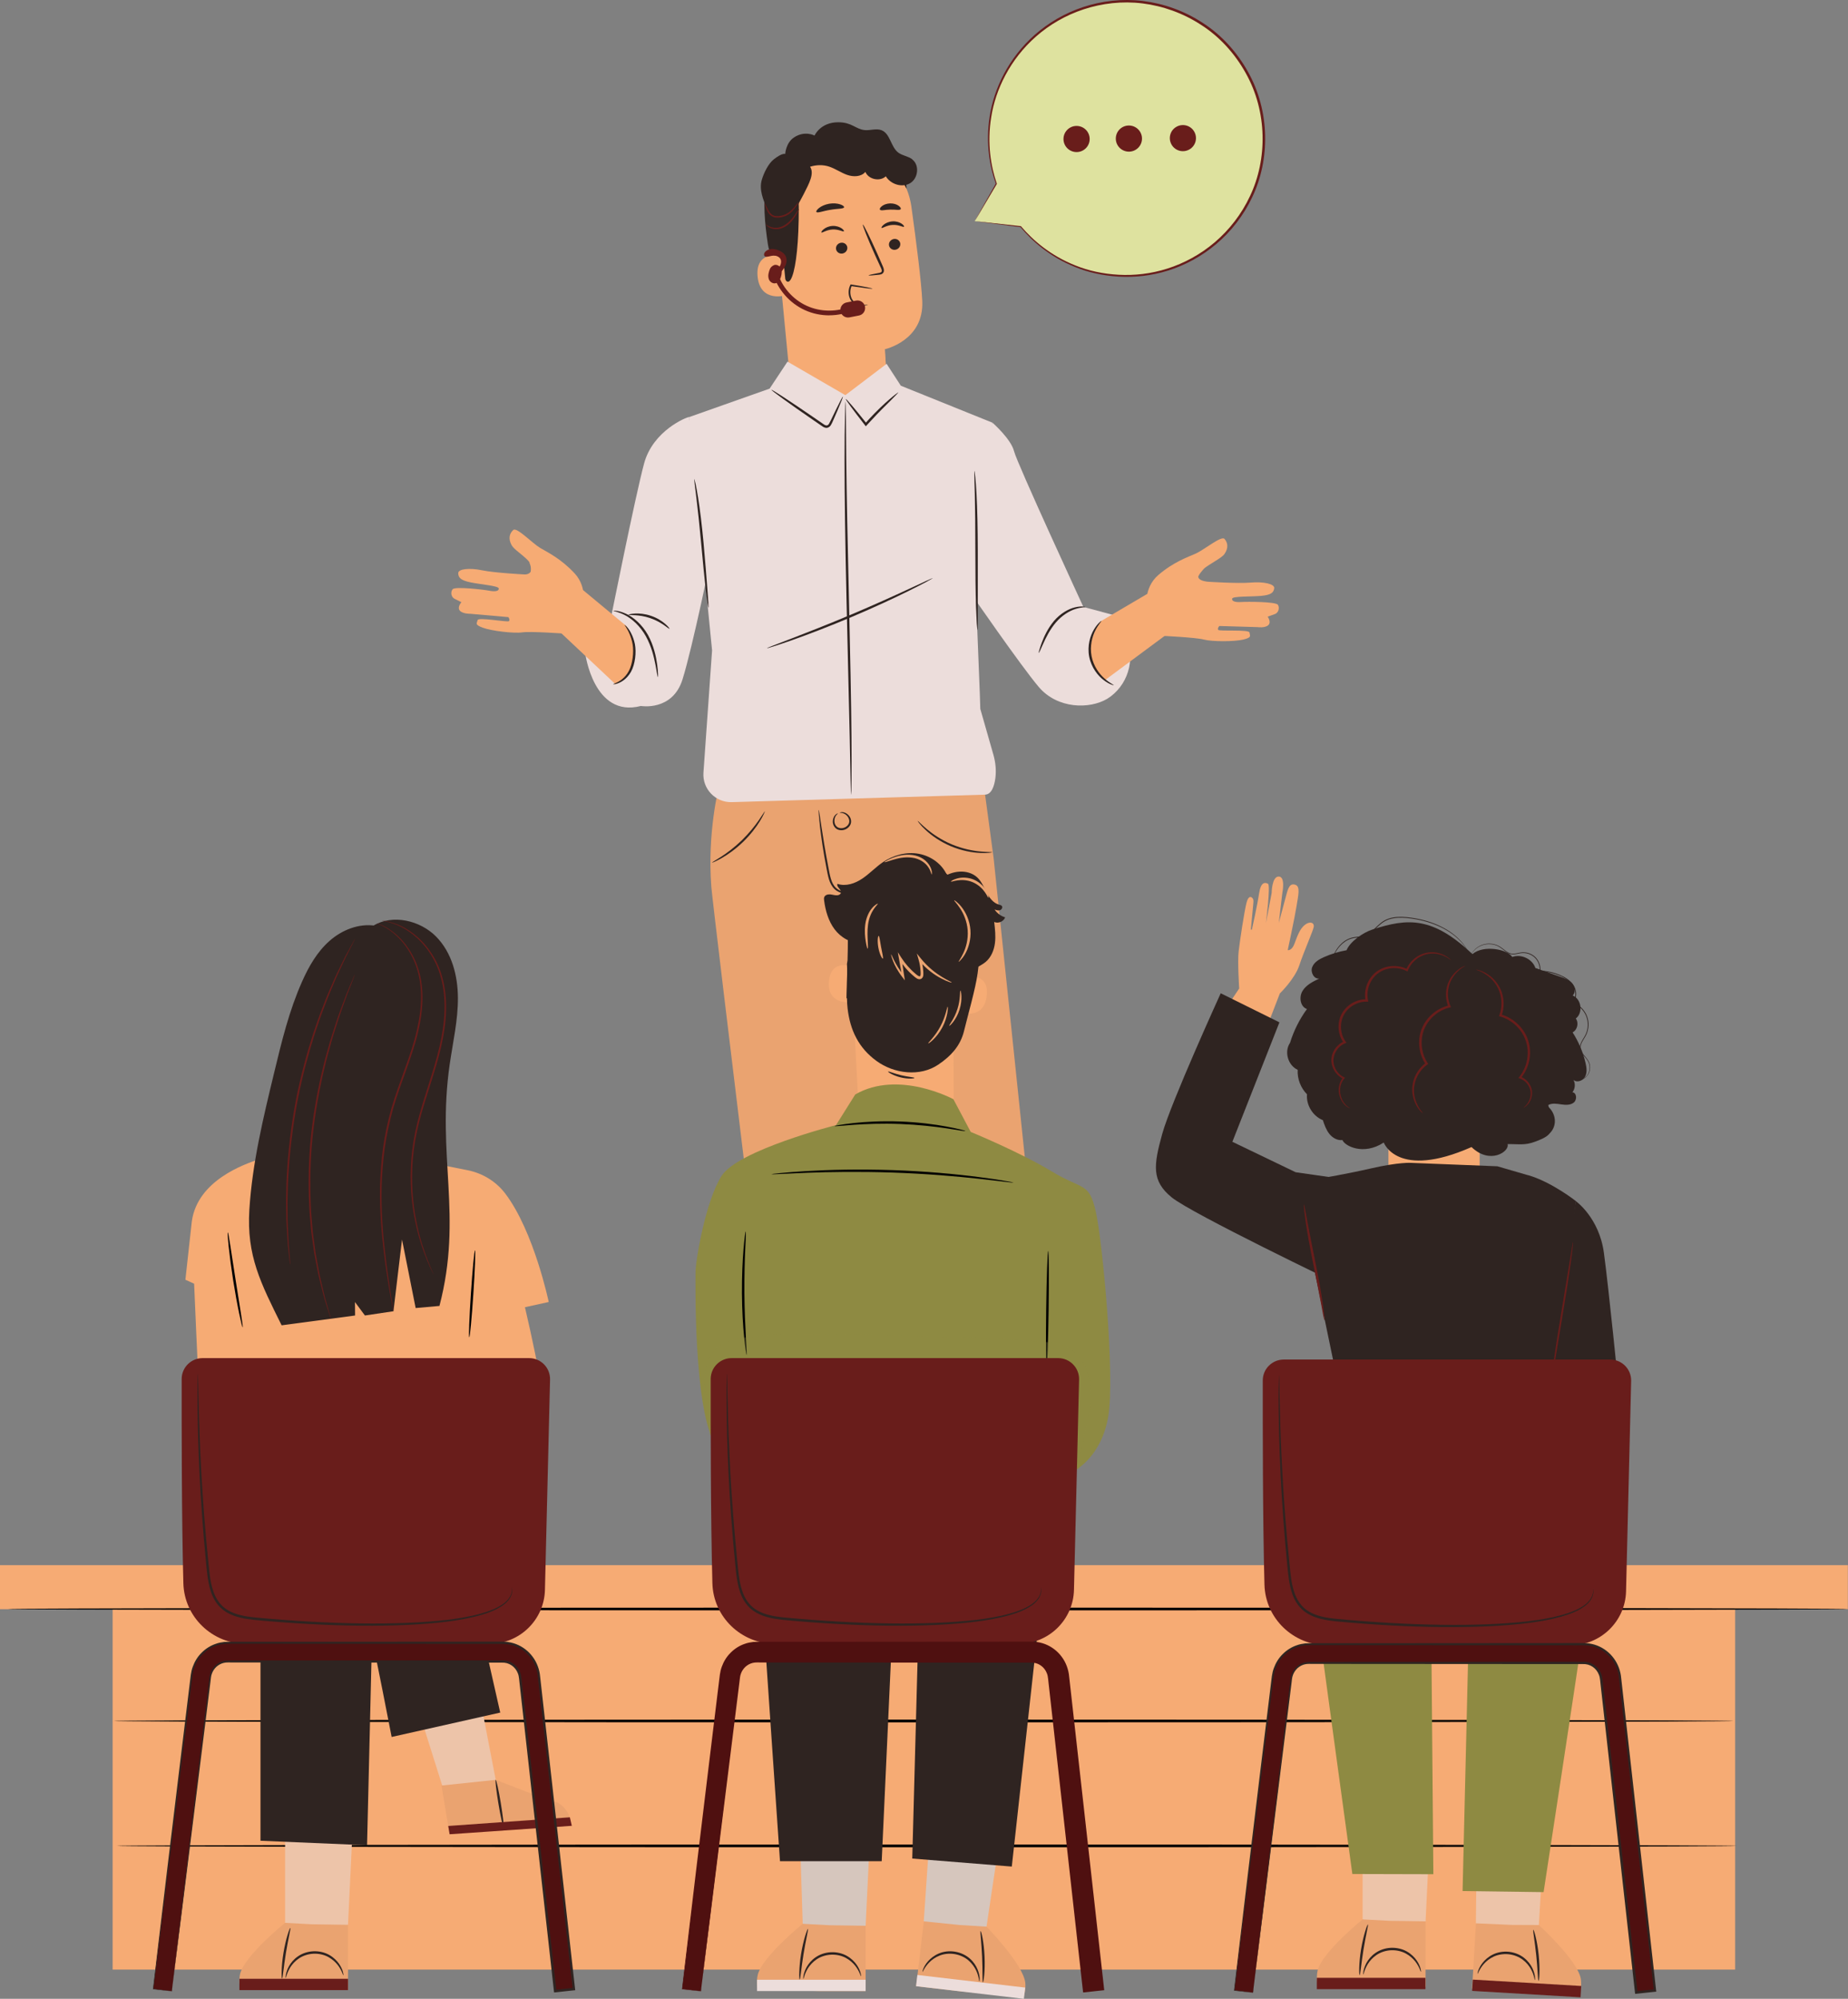 <svg width="319" height="345" viewBox="0 0 319 345" fill="none" xmlns="http://www.w3.org/2000/svg">
<rect x="0" y="0" width="319" height="345" fill="#808080" stroke="none"/>
<path d="M299.521 273.885H19.442V339.956H299.521V273.885Z" fill="#F6AB74"/>
<path d="M318.972 270.152H0V277.746H318.972V270.152Z" fill="#F6AB74"/>
<path d="M319 277.719C319 277.847 247.884 277.957 160.184 277.957C72.484 277.957 1.351 277.847 1.351 277.719C1.351 277.59 72.448 277.48 160.184 277.48C247.921 277.48 319 277.59 319 277.719Z" fill="black"/>
<path d="M299.76 318.605C299.76 318.733 237.162 318.843 159.964 318.843C82.766 318.843 20.159 318.733 20.159 318.605C20.159 318.476 82.739 318.366 159.964 318.366C237.19 318.366 299.76 318.476 299.76 318.605Z" fill="black"/>
<path d="M299.227 297.043C299.227 297.171 236.629 297.281 159.431 297.281C82.233 297.281 19.626 297.171 19.626 297.043C19.626 296.914 82.206 296.804 159.431 296.804C236.657 296.804 299.227 296.914 299.227 297.043Z" fill="black"/>
<path d="M168.233 38.171L171.973 31.706C170.576 27.698 170.236 23.268 171.21 18.82C174.031 6.026 186.71 -2.064 199.528 0.761C212.345 3.577 220.449 16.233 217.619 29.027C214.798 41.822 202.119 49.911 189.302 47.086C183.954 45.912 179.424 43.014 176.172 39.116L168.224 38.171H168.233Z" fill="#DEE29F"/>
<path d="M168.233 38.171C168.233 38.171 168.417 38.181 168.766 38.217C169.134 38.254 169.639 38.309 170.3 38.382C171.651 38.529 173.627 38.749 176.19 39.033L176.089 39.171C176.089 39.171 176.089 39.171 176.089 39.162C176.071 39.116 176.089 39.061 176.135 39.033C176.172 39.015 176.218 39.033 176.245 39.061C178.23 41.4 181.308 44.123 185.709 45.848C187.896 46.728 190.404 47.279 193.096 47.425C195.788 47.572 198.673 47.269 201.531 46.352C204.388 45.444 207.209 43.931 209.699 41.812C212.18 39.694 214.32 36.97 215.791 33.806C218.767 27.514 218.804 19.315 215.028 12.601C213.144 9.217 210.498 6.319 207.356 4.311C204.241 2.265 200.722 1.027 197.212 0.587C193.702 0.156 190.211 0.578 187.078 1.605C183.936 2.632 181.152 4.274 178.882 6.264C174.306 10.263 171.853 15.509 171.118 20.131C170.337 24.799 171.081 28.826 172.065 31.687C172.074 31.715 172.065 31.742 172.065 31.761C170.843 33.824 169.896 35.42 169.253 36.511C168.931 37.043 168.693 37.456 168.518 37.749C168.353 38.034 168.252 38.181 168.252 38.181C168.252 38.181 168.316 38.043 168.472 37.768C168.637 37.474 168.867 37.062 169.161 36.53C169.795 35.411 170.714 33.778 171.908 31.66V31.733C170.879 28.862 170.089 24.799 170.843 20.076C171.559 15.39 174.022 10.061 178.652 5.98C180.959 3.953 183.779 2.275 186.968 1.22C190.147 0.165 193.693 -0.266 197.277 0.165C200.851 0.605 204.434 1.862 207.604 3.944C210.801 5.989 213.503 8.942 215.423 12.39C219.264 19.223 219.227 27.578 216.186 33.971C214.679 37.19 212.501 39.96 209.974 42.097C207.448 44.243 204.572 45.774 201.668 46.691C198.756 47.609 195.825 47.902 193.105 47.746C190.376 47.581 187.84 47.013 185.635 46.105C181.188 44.334 178.101 41.556 176.135 39.171L176.291 39.07V39.079C176.309 39.125 176.291 39.18 176.245 39.208C176.227 39.208 176.208 39.217 176.19 39.208C173.608 38.868 171.614 38.611 170.245 38.437C169.602 38.355 169.097 38.281 168.748 38.236C168.417 38.19 168.261 38.162 168.261 38.162L168.233 38.171Z" fill="#691D1B"/>
<path d="M188.098 23.974C188.107 25.221 187.106 26.239 185.856 26.248C184.607 26.258 183.587 25.258 183.577 24.011C183.568 22.763 184.57 21.745 185.819 21.736C187.069 21.727 188.089 22.727 188.098 23.974Z" fill="#691D1B"/>
<path d="M197.13 23.901C197.139 25.148 196.137 26.166 194.888 26.175C193.638 26.184 192.618 25.185 192.609 23.937C192.6 22.69 193.602 21.672 194.851 21.663C196.101 21.654 197.121 22.653 197.13 23.901Z" fill="#691D1B"/>
<path d="M206.134 22.699C206.768 23.772 206.41 25.157 205.335 25.781C204.26 26.414 202.872 26.056 202.248 24.983C201.614 23.91 201.972 22.525 203.047 21.901C204.122 21.268 205.509 21.626 206.134 22.699Z" fill="#691D1B"/>
<path d="M235.214 331.289V317.302L246.809 316.569L246.084 331.628L240.571 333.783L235.214 331.289Z" fill="#EDC4A9"/>
<path d="M239.827 331.536L235.214 331.289C235.214 331.289 228.112 337.03 227.432 340.176C227.184 341.295 227.432 342.588 227.432 342.588L238.21 342.9C240.378 342.9 246.075 342.9 246.075 342.9V331.628L239.827 331.536Z" fill="#EAA370"/>
<path d="M227.891 282.58C227.919 283.231 233.441 323.456 233.441 323.456L247.425 323.493L247.067 281.745L227.882 282.58H227.891Z" fill="#8E8A42"/>
<path d="M246.056 341.377H227.312V343.331H246.056V341.377Z" fill="#691D1B"/>
<path d="M236.124 332.16C236.243 332.197 235.747 334.114 235.361 336.526C234.966 338.929 234.819 340.91 234.7 340.91C234.59 340.91 234.544 338.901 234.948 336.461C235.343 334.022 236.023 332.133 236.133 332.169L236.124 332.16Z" fill="#2F2421"/>
<path d="M245.284 340.332C245.211 340.359 245.073 339.552 244.31 338.562C243.925 338.076 243.382 337.562 242.666 337.177C241.958 336.792 241.058 336.581 240.13 336.617C239.193 336.663 238.329 336.957 237.649 337.406C236.969 337.856 236.482 338.415 236.142 338.938C235.481 339.992 235.416 340.809 235.334 340.79C235.306 340.79 235.297 340.589 235.361 340.231C235.426 339.873 235.573 339.36 235.885 338.782C236.207 338.213 236.703 337.58 237.429 337.085C238.145 336.581 239.092 336.241 240.102 336.195C241.113 336.15 242.087 336.397 242.85 336.828C243.612 337.259 244.173 337.837 244.549 338.378C244.917 338.919 245.119 339.415 245.211 339.772C245.303 340.121 245.312 340.323 245.284 340.332Z" fill="#2F2421"/>
<path d="M265.636 332.261L266.463 318.302L254.932 316.89L254.766 331.967L260.141 334.444L265.636 332.261Z" fill="#EDC4A9"/>
<path d="M261.014 332.243L265.636 332.261C265.636 332.261 272.389 338.406 272.885 341.588C273.06 342.726 272.747 343.991 272.747 343.991L261.97 343.67C259.801 343.542 254.114 343.221 254.114 343.221L254.776 331.967L261.023 332.243H261.014Z" fill="#EAA370"/>
<path d="M272.628 285.79C272.591 286.441 266.454 326.584 266.454 326.584L252.469 326.4L253.462 284.661L272.628 285.79Z" fill="#8E8A42"/>
<path d="M254.121 343.632L272.833 344.735L272.948 342.785L254.237 341.682L254.121 343.632Z" fill="#691D1B"/>
<path d="M264.68 333.086C264.791 333.059 265.36 334.985 265.608 337.443C265.866 339.901 265.7 341.9 265.59 341.9C265.47 341.9 265.443 339.91 265.186 337.489C264.938 335.067 264.561 333.114 264.68 333.086Z" fill="#2F2421"/>
<path d="M255.051 340.708C255.051 340.708 255.051 340.497 255.161 340.158C255.272 339.818 255.501 339.332 255.906 338.809C256.31 338.296 256.898 337.745 257.688 337.36C258.478 336.966 259.461 336.782 260.463 336.883C261.474 336.993 262.392 337.379 263.082 337.929C263.771 338.47 264.239 339.13 264.524 339.717C264.809 340.313 264.928 340.827 264.965 341.194C265.002 341.552 264.983 341.753 264.956 341.753C264.873 341.772 264.864 340.946 264.258 339.855C263.954 339.314 263.495 338.727 262.843 338.241C262.2 337.755 261.345 337.406 260.417 337.305C259.489 337.214 258.579 337.369 257.844 337.709C257.109 338.048 256.53 338.534 256.126 338.993C255.308 339.937 255.115 340.735 255.042 340.708H255.051Z" fill="#2F2421"/>
<path d="M220.936 171.459C220.936 171.459 223.499 168.992 224.29 166.607C225.08 164.223 226.623 160.756 226.77 160.013C226.917 159.27 226.146 158.922 225.236 159.637C224.326 160.353 223.904 161.701 223.435 162.921C222.976 164.14 222.287 163.994 222.287 163.994C222.287 163.994 223.509 158.298 223.793 156.482C224.097 154.547 224.501 153.034 223.619 152.722C222.627 152.373 222.342 153.3 221.983 154.685C221.634 156.024 220.743 159.298 220.743 159.298L221.359 154.098C221.359 154.098 221.937 151.31 220.734 151.291C219.53 151.273 219.512 154.134 219.512 154.134L218.52 159.353C218.52 159.353 219.356 152.786 218.878 152.539C218.4 152.291 217.656 152.144 217.343 154.199C217.04 156.262 216.094 160.463 216.094 160.463L215.919 160.444L216.342 156.005C216.36 155.767 216.415 155.363 216.296 155.152C216.057 154.749 215.524 154.474 215.184 155.776C214.789 157.271 214.027 162.37 213.815 164.186C213.604 166.002 213.907 170.615 213.907 170.615L211.059 174.862L218.134 178.714L220.936 171.441V171.459Z" fill="#F6AB74"/>
<path d="M255.419 192.691H239.67V206.338H255.419V192.691Z" fill="#F6AB74"/>
<path d="M230.583 203.32L223.656 202.33L212.731 197.075L220.853 176.457L210.719 171.441C210.719 171.441 202.119 190.306 200.621 195.717C199.124 201.129 198.756 203.825 202.257 206.668C205.757 209.511 231.263 221.737 231.263 221.737L230.583 203.311V203.32Z" fill="#2F2421"/>
<path d="M263.734 202.834L258.469 201.303L243.649 200.716C243.649 200.716 241.6 200.532 236.574 201.688C232.779 202.568 227.799 203.421 227.799 203.421C227.799 203.421 226.734 215.913 226.734 218.453L231.171 239.795H267.63L269.853 224.405C269.853 224.405 272.058 207.365 272.04 207.319C272.04 207.319 267.804 203.972 263.743 202.825L263.734 202.834Z" fill="#2F2421"/>
<path d="M212.869 197.157C212.896 197.249 211.325 197.506 209.837 198.68C208.33 199.835 207.696 201.294 207.622 201.239C207.595 201.229 207.705 200.853 208.027 200.303C208.348 199.753 208.9 199.056 209.671 198.46C210.443 197.863 211.252 197.497 211.867 197.322C212.474 197.148 212.869 197.13 212.878 197.157H212.869Z" fill="#2F2421"/>
<path d="M272.031 207.328C272.031 207.328 276.046 210.171 276.864 216.243C277.691 222.314 279.436 239.804 279.436 239.804H269.752L267.896 232.522L272.022 207.328H272.031Z" fill="#2F2421"/>
<path d="M271.535 214.381C271.535 214.381 271.535 214.473 271.535 214.638C271.516 214.84 271.489 215.078 271.461 215.372C271.397 216.014 271.277 216.94 271.121 218.077C270.809 220.361 270.322 223.498 269.743 226.955C269.173 230.394 268.668 233.513 268.282 235.824C268.107 236.924 267.96 237.832 267.85 238.511C267.804 238.805 267.758 239.043 267.721 239.245C267.694 239.41 267.666 239.502 267.657 239.492C267.648 239.492 267.657 239.401 267.657 239.236C267.676 239.034 267.703 238.795 267.731 238.502C267.795 237.86 267.914 236.943 268.071 235.796C268.383 233.513 268.87 230.376 269.449 226.909C270.019 223.47 270.524 220.352 270.91 218.041C271.084 216.94 271.231 216.032 271.342 215.353C271.388 215.06 271.433 214.821 271.47 214.62C271.498 214.455 271.525 214.363 271.535 214.363V214.381Z" fill="#691D1B"/>
<path d="M225.08 207.879C225.144 207.879 225.337 208.988 225.668 210.795C225.999 212.602 226.504 215.087 227.055 217.839C227.606 220.59 228.066 223.094 228.323 224.919C228.452 225.827 228.544 226.57 228.59 227.084C228.635 227.597 228.645 227.881 228.617 227.881C228.553 227.881 228.36 226.772 228.029 224.965C227.698 223.158 227.193 220.673 226.642 217.921C226.09 215.17 225.631 212.666 225.374 210.841C225.245 209.933 225.153 209.19 225.107 208.677C225.061 208.163 225.052 207.879 225.08 207.879Z" fill="#691D1B"/>
<path d="M229.104 283.974C223.261 283.974 218.428 279.351 218.271 273.518C217.968 262.568 217.968 245.619 217.977 238.263C217.977 236.273 219.604 234.659 221.597 234.659H277.948C279.978 234.659 281.614 236.328 281.568 238.355C281.384 245.986 280.952 263.687 280.686 274.665C280.557 279.847 276.312 283.974 271.121 283.974H229.104Z" fill="#691D1B"/>
<path d="M216.287 343.936L213.071 343.542L219.705 289.357C220.091 286.175 222.755 283.781 225.907 283.781H273.427C276.57 283.781 279.234 286.166 279.629 289.339C281.219 302.151 285.647 343.147 285.693 343.56L282.468 343.909C282.422 343.496 278.003 302.518 276.413 289.733C276.221 288.183 274.943 287.019 273.427 287.019H225.907C224.391 287.019 223.114 288.192 222.921 289.752L216.287 343.936Z" fill="#4F1010"/>
<path d="M216.287 343.936C216.287 343.936 216.314 343.643 216.379 343.083C216.443 342.515 216.544 341.689 216.664 340.607C216.921 338.424 217.307 335.223 217.794 331.096C218.786 322.851 220.219 310.919 221.993 296.135C222.213 294.291 222.443 292.393 222.682 290.458C222.746 289.981 222.764 289.476 222.948 288.981C223.123 288.495 223.426 288.055 223.803 287.688C224.189 287.34 224.666 287.074 225.19 286.945C225.723 286.808 226.237 286.872 226.743 286.853C230.822 286.853 235.076 286.853 239.477 286.844C248.28 286.844 257.707 286.835 267.63 286.826C268.87 286.826 270.12 286.826 271.378 286.826C272.003 286.826 272.637 286.826 273.271 286.826C273.923 286.798 274.622 286.982 275.182 287.367C275.743 287.743 276.184 288.303 276.413 288.935C276.662 289.587 276.643 290.238 276.735 290.871C276.882 292.145 277.02 293.429 277.167 294.723C277.746 299.886 278.334 305.16 278.94 310.534C280.144 321.283 281.393 332.435 282.67 343.881L282.441 343.698C283.461 343.588 284.563 343.468 285.666 343.349L285.482 343.578C285.317 342.102 285.142 340.506 284.958 338.901C283.782 328.372 282.634 318.073 281.513 308.067C280.952 303.068 280.41 298.143 279.868 293.301C279.73 292.09 279.602 290.889 279.464 289.687C279.363 288.504 278.959 287.376 278.26 286.45C277.58 285.514 276.625 284.79 275.55 284.377C275.017 284.175 274.447 284.056 273.878 284.001C273.317 283.964 272.711 283.983 272.132 283.983C262.732 283.983 253.728 283.974 245.183 283.964C240.911 283.964 236.758 283.964 232.724 283.955C230.712 283.955 228.727 283.955 226.78 283.955C226.293 283.955 225.806 283.955 225.337 283.983C224.868 284.047 224.409 284.12 223.968 284.285C223.086 284.579 222.287 285.093 221.634 285.744C220.982 286.386 220.486 287.174 220.183 288.027C219.861 288.871 219.815 289.779 219.696 290.678C219.475 292.476 219.255 294.236 219.043 295.961C218.621 299.409 218.207 302.711 217.821 305.866C217.04 312.157 216.333 317.834 215.717 322.805C214.468 332.729 213.576 339.855 213.108 343.56L213.071 343.514C214.155 343.661 214.955 343.762 215.487 343.835C216.02 343.909 216.278 343.945 216.278 343.945C216.278 343.945 216.03 343.927 215.506 343.872C214.964 343.808 214.155 343.716 213.053 343.597H213.016V343.551C213.457 339.846 214.311 332.71 215.487 322.778C216.085 317.798 216.774 312.13 217.536 305.829C217.922 302.683 218.317 299.372 218.74 295.924C218.951 294.2 219.163 292.439 219.383 290.641C219.503 289.752 219.549 288.816 219.889 287.917C220.21 287.028 220.715 286.193 221.405 285.514C222.084 284.827 222.921 284.285 223.858 283.974C224.317 283.799 224.813 283.717 225.3 283.653C225.806 283.616 226.283 283.625 226.77 283.625C228.718 283.625 230.703 283.625 232.715 283.625C236.749 283.625 240.902 283.625 245.174 283.616C253.719 283.616 262.732 283.607 272.123 283.598C272.711 283.598 273.289 283.579 273.905 283.616C274.511 283.671 275.118 283.799 275.688 284.019C276.827 284.46 277.847 285.23 278.573 286.23C279.308 287.211 279.749 288.44 279.85 289.66C279.988 290.861 280.116 292.063 280.254 293.273C280.796 298.116 281.347 303.041 281.908 308.039C283.029 318.045 284.177 328.345 285.353 338.874C285.528 340.479 285.712 342.074 285.877 343.551L285.905 343.762L285.693 343.78C284.591 343.899 283.488 344.019 282.468 344.129L282.257 344.147L282.229 343.936C280.952 332.49 279.712 321.347 278.508 310.589C277.911 305.215 277.323 299.941 276.744 294.778C276.597 293.484 276.459 292.2 276.312 290.926C276.221 290.293 276.23 289.632 276.009 289.082C275.798 288.523 275.421 288.027 274.925 287.697C274.429 287.358 273.85 287.193 273.234 287.22C272.6 287.22 271.976 287.22 271.342 287.22C270.083 287.22 268.833 287.22 267.593 287.22C257.67 287.22 248.243 287.211 239.441 287.202C235.04 287.202 230.786 287.202 226.706 287.193C226.192 287.202 225.686 287.147 225.227 287.266C224.758 287.376 224.336 287.615 223.977 287.927C223.637 288.248 223.352 288.651 223.196 289.091C223.022 289.522 223.003 290.008 222.939 290.504C222.7 292.448 222.461 294.346 222.231 296.199C220.385 311.002 218.896 322.952 217.867 331.215C217.353 335.324 216.948 338.507 216.673 340.68C216.535 341.753 216.434 342.57 216.36 343.129C216.287 343.679 216.241 343.954 216.241 343.954L216.287 343.936Z" fill="#2F2421"/>
<path d="M275.026 274.16C275.026 274.16 275.045 274.243 275.045 274.399C275.035 274.555 275.109 274.811 275.008 275.114C274.925 275.747 274.42 276.627 273.427 277.315C271.443 278.728 267.997 279.599 263.78 280.14C255.299 281.186 243.456 281.057 230.501 279.837C228.884 279.663 227.23 279.388 225.806 278.563C224.354 277.755 223.408 276.288 222.976 274.802C222.507 273.307 222.369 271.785 222.222 270.327C222.085 268.859 221.956 267.428 221.827 266.025C221.35 260.422 221.065 255.359 220.909 251.103C220.752 246.848 220.716 243.409 220.716 241.033C220.716 239.841 220.716 238.924 220.743 238.291C220.743 237.998 220.762 237.759 220.762 237.576C220.762 237.42 220.771 237.337 220.78 237.337C220.789 237.337 220.798 237.42 220.798 237.576C220.798 237.759 220.807 237.998 220.817 238.291C220.826 238.942 220.853 239.859 220.872 241.033C220.927 243.409 221 246.848 221.203 251.094C221.395 255.341 221.708 260.394 222.213 265.989C222.351 267.392 222.489 268.823 222.627 270.281C222.774 271.739 222.912 273.243 223.371 274.674C223.803 276.105 224.676 277.444 226.017 278.196C227.349 278.966 228.948 279.241 230.547 279.406C243.465 280.626 255.29 280.8 263.743 279.837C267.951 279.333 271.369 278.507 273.336 277.168C274.319 276.517 274.824 275.683 274.934 275.077C275.045 274.784 274.989 274.536 275.017 274.38C275.017 274.224 275.026 274.142 275.035 274.133L275.026 274.16Z" fill="#2F2421"/>
<path d="M254.169 164.681C256.089 163.04 260.215 163.838 261.051 165.177C262.595 164.608 264.515 165.525 265.039 167.075C266.472 167.58 267.914 168.093 269.348 168.598C270.083 168.854 270.855 169.139 271.369 169.716C271.884 170.294 272.04 171.285 271.479 171.826C272.986 172.422 273.308 174.825 272.012 175.797C272.564 176.549 272.288 177.76 271.461 178.191C272.499 179.805 273.262 181.603 273.694 183.474C273.877 184.253 273.997 185.115 273.62 185.831C273.253 186.546 272.196 186.931 271.608 186.39C271.976 187.05 271.902 187.931 271.433 188.518C272.178 188.628 272.26 189.811 271.672 190.297C271.094 190.774 270.248 190.728 269.495 190.618C268.741 190.508 267.942 190.37 267.271 190.719C267.271 190.948 267.345 191.104 267.455 191.223C268.613 192.425 268.751 194.277 267.62 195.497C267.519 195.607 267.418 195.717 267.336 195.809C266.821 196.369 265.682 196.8 264.965 197.066C263.164 197.735 262.172 197.442 260.242 197.478C260.61 198.762 257.192 201.073 254.013 197.983C241.186 203.651 238.862 197.203 238.862 197.203C235.334 199.514 232.081 197.763 231.732 196.772C230.868 196.891 230.005 196.387 229.462 195.699C228.92 195.011 228.626 194.167 228.351 193.342C226.614 192.636 225.447 190.737 225.613 188.876C224.519 187.775 223.913 186.197 224.005 184.648C222.323 183.895 221.643 181.52 222.682 179.998C223.325 177.907 224.317 175.926 225.603 174.165C224.446 173.761 224.198 172.101 224.832 171.056C225.456 170.001 226.633 169.423 227.735 168.9C226.816 169.029 226.182 167.818 226.504 166.947C226.825 166.085 227.708 165.562 228.553 165.195C229.793 164.645 231.107 164.25 232.439 164.012C233.055 162.508 235.278 160.976 236.831 160.463C243.088 158.408 247.315 158.225 254.16 164.663" fill="#2F2421"/>
<path d="M272.012 186.509C272.012 186.509 272.123 186.528 272.343 186.518C272.564 186.509 272.885 186.454 273.262 186.262C273.629 186.069 274.052 185.721 274.291 185.161C274.53 184.611 274.576 183.859 274.217 183.171C274.034 182.832 273.767 182.529 273.51 182.217C273.253 181.905 272.977 181.557 272.867 181.135C272.757 180.713 272.885 180.245 273.106 179.833C273.326 179.411 273.62 179.016 273.841 178.549C274.263 177.613 274.355 176.448 273.942 175.384C273.538 174.33 272.637 173.403 271.479 173L271.507 173.101C271.727 172.862 271.893 172.569 271.985 172.248C272.067 171.927 272.095 171.587 272.058 171.257C272.012 170.927 271.92 170.597 271.764 170.294C271.608 169.992 271.406 169.717 271.158 169.478C270.432 168.754 269.504 168.332 268.594 168.02C267.676 167.717 266.738 167.561 265.838 167.534L265.893 167.598C266.003 166.488 265.452 165.388 264.579 164.847C264.147 164.562 263.651 164.415 263.164 164.379C262.668 164.333 262.199 164.47 261.768 164.553C261.547 164.599 261.327 164.626 261.115 164.617C260.904 164.617 260.693 164.553 260.5 164.47C260.114 164.305 259.792 164.039 259.48 163.792C259.167 163.544 258.846 163.324 258.497 163.177C258.157 163.031 257.808 162.939 257.477 162.902C256.806 162.82 256.19 162.939 255.704 163.141C255.217 163.342 254.849 163.618 254.583 163.874C254.316 164.131 254.16 164.36 254.05 164.526C253.949 164.691 253.912 164.782 253.912 164.782C253.912 164.782 253.958 164.7 254.068 164.544C254.178 164.388 254.344 164.159 254.61 163.911C254.877 163.663 255.244 163.397 255.722 163.205C256.2 163.012 256.806 162.902 257.468 162.985C257.798 163.021 258.138 163.113 258.469 163.26C258.8 163.407 259.112 163.627 259.425 163.874C259.737 164.113 260.059 164.388 260.463 164.571C260.665 164.663 260.886 164.718 261.106 164.727C261.336 164.736 261.566 164.709 261.786 164.663C262.236 164.571 262.686 164.452 263.155 164.498C263.624 164.535 264.101 164.681 264.515 164.957C265.351 165.479 265.884 166.534 265.774 167.598V167.662H265.829C266.72 167.69 267.648 167.846 268.548 168.148C269.449 168.451 270.368 168.873 271.066 169.579C271.296 169.808 271.498 170.074 271.645 170.368C271.792 170.652 271.884 170.973 271.92 171.285C271.957 171.606 271.939 171.927 271.856 172.22C271.773 172.523 271.617 172.798 271.406 173.018L271.342 173.092L271.433 173.119C272.554 173.513 273.427 174.403 273.822 175.43C274.217 176.457 274.144 177.595 273.731 178.503C273.519 178.961 273.225 179.356 273.005 179.787C272.784 180.209 272.637 180.704 272.766 181.153C272.876 181.603 273.17 181.951 273.436 182.272C273.703 182.584 273.969 182.887 274.144 183.208C274.493 183.868 274.456 184.602 274.236 185.134C274.015 185.684 273.602 186.023 273.244 186.216C272.876 186.408 272.554 186.473 272.343 186.491C272.132 186.509 272.012 186.491 272.012 186.5V186.509Z" fill="#2F2421"/>
<path d="M229.233 168.377C229.233 168.377 229.242 168.35 229.251 168.304C229.26 168.249 229.279 168.167 229.306 168.075C229.352 167.864 229.426 167.57 229.508 167.194C229.6 166.818 229.72 166.351 229.894 165.828C230.069 165.305 230.308 164.718 230.675 164.122C231.043 163.535 231.548 162.948 232.228 162.489C232.568 162.269 232.954 162.086 233.376 161.976C233.799 161.866 234.249 161.838 234.709 161.774C235.168 161.719 235.655 161.609 236.087 161.371C236.519 161.132 236.905 160.811 237.281 160.463C237.649 160.123 238.007 159.756 238.412 159.435C238.816 159.114 239.266 158.848 239.771 158.683C240.782 158.353 241.839 158.353 242.84 158.445C243.842 158.546 244.797 158.711 245.688 158.94C247.48 159.39 249.015 160.096 250.181 160.857C251.348 161.618 252.138 162.453 252.625 163.058C252.745 163.214 252.855 163.342 252.947 163.471C253.03 163.59 253.103 163.7 253.158 163.783C253.213 163.865 253.259 163.929 253.287 163.975C253.315 164.021 253.333 164.039 253.333 164.039C253.333 164.039 253.324 164.012 253.296 163.966C253.269 163.911 253.223 163.847 253.177 163.764C253.122 163.673 253.057 163.563 252.975 163.443C252.892 163.315 252.782 163.177 252.662 163.021C252.184 162.407 251.403 161.554 250.227 160.774C249.06 159.995 247.517 159.27 245.716 158.812C244.816 158.582 243.851 158.408 242.849 158.307C241.848 158.216 240.764 158.206 239.735 158.546C239.22 158.711 238.742 158.986 238.338 159.316C237.925 159.646 237.566 160.013 237.199 160.353C236.831 160.692 236.454 161.013 236.032 161.242C235.609 161.471 235.15 161.582 234.7 161.637C234.24 161.701 233.79 161.728 233.358 161.838C232.926 161.958 232.531 162.141 232.182 162.37C231.484 162.838 230.978 163.443 230.611 164.039C230.243 164.645 230.014 165.241 229.839 165.764C229.664 166.296 229.554 166.763 229.472 167.149C229.389 167.534 229.334 167.827 229.297 168.029C229.279 168.121 229.269 168.203 229.26 168.258C229.26 168.313 229.251 168.341 229.251 168.341L229.233 168.377Z" fill="#2F2421"/>
<path d="M233.083 191.315C233.083 191.315 232.936 191.278 232.688 191.141C232.449 190.994 232.099 190.747 231.787 190.306C231.475 189.866 231.181 189.242 231.107 188.472C231.034 187.711 231.19 186.757 231.842 185.987L231.888 186.216C230.859 185.748 229.949 184.648 229.83 183.263C229.711 181.887 230.556 180.346 232.044 179.732L231.962 180.025C231.19 178.98 230.868 177.531 231.171 176.155C231.456 174.761 232.495 173.513 233.854 172.908C234.507 172.606 235.233 172.459 235.94 172.477L235.729 172.734C235.297 170.643 236.298 168.497 237.925 167.497C239.551 166.479 241.545 166.552 242.951 167.295L242.712 167.387C243.263 166.048 244.338 165.14 245.395 164.709C246.47 164.269 247.517 164.305 248.298 164.498C249.088 164.691 249.639 165.021 249.979 165.278C250.154 165.406 250.273 165.516 250.347 165.589C250.42 165.672 250.457 165.709 250.457 165.718C250.42 165.782 249.796 165.03 248.252 164.681C247.499 164.526 246.497 164.516 245.505 164.957C244.513 165.378 243.52 166.259 243.033 167.506L242.96 167.68L242.794 167.589C241.49 166.91 239.624 166.864 238.136 167.818C236.657 168.744 235.738 170.735 236.142 172.633L236.197 172.89H235.931C235.288 172.871 234.635 173 234.038 173.284C232.779 173.844 231.842 174.972 231.585 176.237C231.3 177.494 231.585 178.833 232.283 179.787L232.43 179.988L232.191 180.08C230.877 180.603 230.087 181.997 230.179 183.226C230.262 184.473 231.08 185.51 232.008 185.941L232.182 186.023L232.054 186.17C231.447 186.849 231.273 187.729 231.328 188.445C231.374 189.178 231.631 189.774 231.907 190.205C232.495 191.077 233.101 191.26 233.073 191.306L233.083 191.315Z" fill="#691D1B"/>
<path d="M245.578 192.122C245.578 192.122 245.358 191.985 245.055 191.618C244.751 191.26 244.347 190.682 244.072 189.848C243.796 189.022 243.64 187.922 243.934 186.739C244.219 185.565 244.944 184.317 246.139 183.437L246.093 183.703C245.101 182.254 244.669 180.199 245.192 178.237C245.882 175.678 248.096 173.963 250.154 173.532L250.025 173.789C249.538 172.596 249.511 171.367 249.759 170.368C250.007 169.35 250.512 168.561 251.008 168.02C251.514 167.47 252.001 167.139 252.35 166.947C252.699 166.754 252.901 166.699 252.91 166.708C252.947 166.763 252.111 167.057 251.174 168.157C250.724 168.708 250.264 169.469 250.062 170.432C249.851 171.386 249.897 172.541 250.375 173.642L250.466 173.853L250.246 173.899C248.316 174.33 246.249 175.962 245.615 178.347C245.119 180.181 245.523 182.116 246.433 183.483L246.534 183.639L246.378 183.749C245.257 184.556 244.558 185.711 244.264 186.812C243.961 187.922 244.072 188.967 244.31 189.765C244.816 191.388 245.661 192.067 245.588 192.113L245.578 192.122Z" fill="#691D1B"/>
<path d="M262.99 191.187C262.944 191.141 263.596 190.838 264.028 189.802C264.23 189.297 264.331 188.591 264.074 187.876C263.826 187.17 263.219 186.445 262.337 186.142L262.107 186.06L262.264 185.867C262.99 184.959 263.55 183.74 263.679 182.364C263.835 180.997 263.522 179.493 262.686 178.218C261.777 176.815 260.371 175.843 258.965 175.449L258.754 175.394L258.827 175.192C259.314 173.853 259.259 172.459 258.892 171.34C258.533 170.203 257.863 169.35 257.219 168.763C255.887 167.598 254.775 167.433 254.812 167.359C254.812 167.341 255.079 167.369 255.547 167.534C256.007 167.699 256.677 167.992 257.376 168.579C258.065 169.157 258.8 170.038 259.213 171.23C259.627 172.413 259.709 173.89 259.204 175.329L259.066 175.073C260.573 175.485 262.062 176.513 263.035 177.998C263.927 179.346 264.248 180.97 264.074 182.419C263.918 183.868 263.311 185.152 262.521 186.097L262.447 185.821C263.44 186.188 264.083 187.005 264.331 187.793C264.588 188.6 264.441 189.362 264.202 189.884C263.963 190.426 263.633 190.756 263.385 190.948C263.137 191.141 262.99 191.205 262.98 191.187H262.99Z" fill="#691D1B"/>
<path d="M136.874 249.15L137.113 262.705C137.113 262.705 123.386 267.502 123.193 270.015L149.545 270.492L150.041 249.352L136.884 249.15H136.874Z" fill="#2F2421"/>
<path d="M145.281 261.715C145.787 261.861 146.127 262.439 146.007 262.953C145.879 263.466 145.291 263.815 144.785 263.677C144.28 263.54 143.848 262.852 144.032 262.357C144.216 261.861 144.932 261.485 145.392 261.742" fill="#ECDDDB"/>
<path d="M149.545 270.492L149.508 268.355L124.259 268.694C124.259 268.694 123.074 269.18 123.194 270.006L149.545 270.483V270.492Z" fill="#EAA370"/>
<path d="M136.691 262.558C136.691 262.687 137.334 262.76 137.959 263.182C138.593 263.595 138.914 264.154 139.034 264.099C139.153 264.081 138.978 263.301 138.207 262.806C137.444 262.302 136.663 262.439 136.691 262.558Z" fill="white"/>
<path d="M133.907 263.65C133.879 263.769 134.43 263.998 134.853 264.558C135.294 265.099 135.395 265.686 135.524 265.686C135.643 265.704 135.744 264.961 135.202 264.283C134.66 263.604 133.907 263.54 133.907 263.659V263.65Z" fill="white"/>
<path d="M132.271 266.924C132.391 266.952 132.575 266.319 132.262 265.603C131.95 264.888 131.353 264.604 131.288 264.705C131.215 264.805 131.601 265.191 131.849 265.778C132.115 266.355 132.143 266.896 132.271 266.915V266.924Z" fill="white"/>
<path d="M136.976 259.468C137.031 259.587 137.619 259.422 138.345 259.486C139.07 259.532 139.631 259.789 139.704 259.679C139.778 259.587 139.236 259.101 138.381 259.037C137.527 258.972 136.911 259.367 136.976 259.468Z" fill="white"/>
<path d="M169.024 248.315L170.448 264.659L167.838 277.911C167.655 278.865 168.316 279.782 169.281 279.901C169.823 279.966 170.356 279.773 170.733 279.379C173.085 276.82 181.676 267.373 181.501 266.19C181.299 264.815 181.143 248.856 181.143 248.856L169.024 248.334V248.315Z" fill="#2F2421"/>
<path d="M169.29 279.901L181.437 265.081L181.483 265.778C181.519 266.374 181.345 266.97 180.986 267.456C180.022 268.74 177.284 272.243 170.788 279.379C170.411 279.791 169.841 279.993 169.29 279.911V279.901Z" fill="#EAA370"/>
<g opacity="0.6">
<path d="M177.725 260.009C177.33 260.321 177.238 260.944 177.532 261.348C177.826 261.751 178.469 261.852 178.864 261.55C179.259 261.247 179.397 260.495 179.057 260.128C178.717 259.761 177.964 259.679 177.651 260.073" fill="white"/>
</g>
<path d="M172.579 272.509C172.488 272.564 172.065 271.73 171.063 271.326C170.071 270.895 169.18 271.189 169.152 271.088C169.134 271.051 169.336 270.904 169.713 270.831C170.089 270.748 170.65 270.767 171.201 270.996C171.752 271.225 172.157 271.611 172.368 271.932C172.579 272.253 172.625 272.5 172.579 272.509Z" fill="white"/>
<path d="M171.55 274.775C171.477 274.848 170.916 274.353 170.053 274.16C169.189 273.949 168.472 274.16 168.436 274.059C168.381 273.977 169.152 273.582 170.135 273.812C171.119 274.032 171.633 274.72 171.55 274.775Z" fill="white"/>
<path d="M174.573 269.556C174.5 269.639 173.645 268.868 172.322 268.456C171.008 268.025 169.86 268.153 169.85 268.043C169.814 267.96 171.026 267.649 172.432 268.107C173.847 268.547 174.647 269.501 174.573 269.547V269.556Z" fill="white"/>
<path d="M174.555 264.558C174.518 264.659 173.59 264.338 172.405 264.374C171.219 264.393 170.31 264.75 170.264 264.65C170.218 264.576 171.128 264.035 172.396 264.017C173.663 263.98 174.601 264.484 174.555 264.567V264.558Z" fill="white"/>
<path d="M174.251 259.743C174.206 259.844 173.259 259.358 172.019 259.486C170.778 259.596 169.942 260.256 169.878 260.174C169.85 260.137 170.016 259.926 170.383 259.679C170.742 259.44 171.32 259.193 171.982 259.128C172.653 259.064 173.259 259.193 173.663 259.358C174.068 259.523 174.27 259.706 174.251 259.743Z" fill="white"/>
<path d="M171.991 258.578C171.991 258.578 171.918 258.358 171.927 257.964C171.936 257.569 172.019 256.973 172.313 256.313C172.469 256.001 172.634 255.597 173.076 255.35C173.296 255.23 173.636 255.249 173.847 255.451C174.049 255.652 174.132 255.918 174.151 256.175C174.196 257.211 173.37 258.275 172.212 258.505C171.045 258.706 169.933 258.11 169.409 257.239C169.29 257.01 169.207 256.735 169.318 256.45C169.428 256.166 169.749 256.028 169.988 256.056C170.484 256.102 170.806 256.359 171.109 256.551C171.706 256.973 172.083 257.422 172.313 257.753C172.543 258.083 172.616 258.294 172.598 258.303C172.543 258.349 172.129 257.523 170.962 256.762C170.668 256.588 170.328 256.368 169.979 256.359C169.805 256.359 169.667 256.432 169.612 256.569C169.556 256.707 169.612 256.909 169.703 257.083C170.145 257.789 171.155 258.34 172.138 258.156C173.121 257.973 173.847 257.046 173.811 256.203C173.801 256.001 173.737 255.799 173.618 255.689C173.507 255.579 173.342 255.561 173.195 255.625C172.883 255.772 172.69 256.129 172.533 256.432C171.918 257.679 172.046 258.606 171.973 258.596L171.991 258.578Z" fill="white"/>
<path d="M124.066 135.947C124.066 135.947 122.073 143.67 122.789 153.08C123.074 156.721 135.377 257.432 135.377 257.432H151.998L147.331 162.774L148.69 163.067C148.69 163.067 157.759 203.44 158.503 209.979C159.165 215.858 166.818 258.532 166.818 258.532L182.015 258.706L177.164 202.247L171.513 148.072L169.391 132.306L124.076 135.938L124.066 135.947Z" fill="#EAA370"/>
<path d="M149.949 153.116C149.949 153.116 149.719 153.281 149.26 153.511C148.801 153.731 148.121 154.061 147.202 154.226C146.742 154.309 146.219 154.336 145.667 154.235C145.125 154.134 144.537 153.905 144.069 153.465C143.6 153.025 143.288 152.41 143.095 151.768C142.902 151.126 142.782 150.457 142.654 149.769C142.121 147.036 141.762 144.541 141.551 142.734C141.45 141.826 141.377 141.093 141.34 140.588C141.303 140.084 141.294 139.799 141.321 139.799C141.349 139.799 141.395 140.075 141.478 140.579C141.57 141.157 141.671 141.863 141.799 142.707C142.075 144.504 142.47 146.99 142.994 149.714C143.26 151.062 143.444 152.428 144.289 153.236C145.134 154.024 146.301 154.107 147.156 153.978C148.038 153.85 148.727 153.557 149.196 153.382C149.673 153.199 149.931 153.098 149.94 153.116H149.949Z" fill="#2F2421"/>
<path d="M144.951 140.276C144.951 140.276 145.061 140.194 145.291 140.175C145.521 140.157 145.87 140.23 146.219 140.478C146.55 140.726 146.908 141.157 146.917 141.762C146.945 142.367 146.467 142.964 145.851 143.184C145.236 143.422 144.491 143.285 144.115 142.808C143.729 142.349 143.71 141.78 143.802 141.386C143.903 140.973 144.124 140.689 144.308 140.551C144.491 140.405 144.629 140.386 144.629 140.405C144.675 140.451 144.161 140.68 144.05 141.432C143.995 141.79 144.05 142.257 144.363 142.597C144.657 142.945 145.226 143.046 145.741 142.854C146.246 142.661 146.614 142.212 146.605 141.753C146.605 141.294 146.347 140.9 146.072 140.671C145.493 140.185 144.951 140.341 144.951 140.276Z" fill="#2F2421"/>
<path d="M171.284 147.109C171.284 147.109 171.082 147.164 170.714 147.201C170.347 147.237 169.814 147.247 169.152 147.219C167.838 147.164 166.01 146.843 164.145 146.063C162.279 145.275 160.782 144.193 159.817 143.294C159.33 142.844 158.972 142.459 158.742 142.166C158.512 141.881 158.393 141.716 158.411 141.698C158.457 141.652 158.99 142.267 159.982 143.101C160.975 143.936 162.463 144.963 164.282 145.733C166.111 146.495 167.875 146.843 169.17 146.962C170.466 147.091 171.275 147.045 171.275 147.1L171.284 147.109Z" fill="#2F2421"/>
<path d="M132.042 140.038C132.042 140.038 131.794 140.726 131.178 141.725C130.562 142.725 129.588 144.037 128.293 145.293C126.997 146.55 125.656 147.485 124.636 148.072C123.616 148.659 122.936 148.925 122.918 148.888C122.89 148.833 123.533 148.494 124.507 147.861C125.481 147.228 126.777 146.274 128.045 145.045C129.313 143.807 130.305 142.551 130.967 141.597C131.628 140.643 131.986 140.02 132.032 140.038H132.042Z" fill="#2F2421"/>
<path d="M143.214 24.699L143.876 24.662C150.555 24.277 156.408 29.082 157.327 35.695C158.181 41.849 159.045 48.645 159.201 51.965C159.514 58.834 152.696 60.293 152.696 60.293L152.944 63.081C153.349 67.694 149.921 71.757 145.3 72.133C140.733 72.509 136.718 69.152 136.286 64.603L133.842 39.116C132.813 32.026 136.093 25.515 143.223 24.689L143.214 24.699Z" fill="#F6AB74"/>
<path d="M152.752 60.283C152.752 60.283 148.378 60.797 143.591 58.165C143.591 58.165 145.998 62.98 152.825 61.971L152.761 60.283H152.752Z" fill="#F6AB74"/>
<path d="M155.407 42.069C155.453 42.583 155.058 43.05 154.515 43.115C153.973 43.179 153.505 42.803 153.45 42.289C153.404 41.776 153.799 41.308 154.341 41.244C154.883 41.179 155.361 41.556 155.407 42.069Z" fill="#2F2421"/>
<path d="M156.041 39.134C155.93 39.272 155.149 38.758 154.093 38.822C153.036 38.868 152.292 39.455 152.173 39.336C152.108 39.281 152.228 39.043 152.549 38.777C152.871 38.511 153.422 38.245 154.084 38.208C154.745 38.171 155.306 38.382 155.646 38.612C155.986 38.841 156.105 39.07 156.05 39.125L156.041 39.134Z" fill="#2F2421"/>
<path d="M146.265 42.72C146.311 43.234 145.915 43.702 145.373 43.766C144.831 43.83 144.363 43.454 144.308 42.94C144.262 42.427 144.657 41.959 145.199 41.895C145.741 41.831 146.219 42.207 146.265 42.72Z" fill="#2F2421"/>
<path d="M145.668 39.923C145.557 40.061 144.776 39.547 143.72 39.611C142.663 39.657 141.919 40.244 141.799 40.125C141.744 40.07 141.845 39.831 142.176 39.565C142.498 39.299 143.049 39.033 143.701 38.997C144.363 38.96 144.923 39.171 145.263 39.4C145.603 39.63 145.723 39.859 145.668 39.914V39.923Z" fill="#2F2421"/>
<path d="M149.949 47.526C149.949 47.462 150.592 47.315 151.649 47.123C151.915 47.077 152.173 47.013 152.2 46.829C152.255 46.627 152.127 46.343 151.97 46.04C151.676 45.407 151.373 44.738 151.052 44.032C149.774 41.179 148.837 38.822 148.948 38.767C149.067 38.721 150.188 40.996 151.465 43.848C151.777 44.554 152.071 45.224 152.347 45.866C152.467 46.169 152.66 46.508 152.549 46.912C152.485 47.113 152.301 47.279 152.127 47.334C151.952 47.398 151.805 47.407 151.676 47.425C150.611 47.544 149.949 47.59 149.94 47.526H149.949Z" fill="#2F2421"/>
<path d="M145.704 35.778C145.612 36.071 144.556 35.998 143.324 36.218C142.084 36.41 141.11 36.832 140.926 36.585C140.844 36.465 141.009 36.19 141.395 35.888C141.781 35.585 142.406 35.291 143.141 35.163C143.876 35.035 144.565 35.117 145.033 35.273C145.502 35.429 145.741 35.64 145.704 35.778Z" fill="#2F2421"/>
<path d="M155.48 36.099C155.306 36.346 154.562 36.144 153.689 36.181C152.816 36.181 152.081 36.438 151.897 36.19C151.814 36.071 151.915 35.823 152.228 35.585C152.531 35.337 153.055 35.126 153.661 35.108C154.268 35.09 154.8 35.282 155.113 35.512C155.434 35.741 155.554 35.979 155.48 36.099Z" fill="#2F2421"/>
<path d="M156.482 32.577C156.482 32.577 154.424 28.385 152.283 27.496C149.701 26.423 148.773 29.238 146.338 28.716C143.903 28.184 141.441 27.157 139.098 29.147C136.534 31.32 137.876 32.669 137.885 35.723C137.922 48.113 135.864 51.727 134.89 45.949C134.78 45.316 132.979 44.912 132.565 42.234C132.023 38.758 131.646 34.53 132.28 32.008C132.823 29.88 133.925 28.367 135.974 26.661C139.208 23.956 143.839 23.635 147.009 23.772C150.179 23.91 156.454 27.175 156.482 32.577Z" fill="#2F2421"/>
<path d="M135.322 45.738C135.221 44.683 134.256 43.894 133.199 44.059C131.922 44.252 130.535 45.068 130.774 47.7C131.196 52.387 135.818 50.993 135.818 50.864C135.818 50.773 135.515 47.7 135.322 45.738Z" fill="#F6AB74"/>
<path d="M134.642 49.195C134.642 49.195 134.568 49.26 134.43 49.333C134.302 49.406 134.072 49.471 133.824 49.397C133.309 49.26 132.822 48.508 132.721 47.673C132.675 47.251 132.721 46.838 132.841 46.481C132.951 46.123 133.153 45.866 133.401 45.802C133.64 45.719 133.833 45.857 133.907 45.985C133.98 46.114 133.962 46.206 133.989 46.215C134.008 46.224 134.081 46.123 134.026 45.94C133.999 45.848 133.934 45.747 133.815 45.664C133.695 45.582 133.521 45.554 133.355 45.582C132.997 45.637 132.703 46.004 132.565 46.38C132.409 46.765 132.345 47.233 132.4 47.71C132.51 48.654 133.08 49.489 133.778 49.626C134.118 49.681 134.384 49.562 134.513 49.434C134.651 49.305 134.66 49.195 134.642 49.195Z" fill="#F6AB74"/>
<path d="M157.483 27.496C156.757 26.955 155.765 26.872 155.048 26.331C153.744 25.331 153.689 23.057 152.154 22.47C151.245 22.121 150.225 22.552 149.251 22.452C147.68 22.287 147.073 21.103 144.694 21.103C141.597 21.103 140.605 23.396 140.605 23.396C140.605 23.396 138.905 22.479 137.04 23.736C135.634 24.68 135.542 26.579 135.542 26.579C135.542 26.579 135.055 26.331 133.567 27.505C132.62 28.248 131.849 29.862 131.509 31.009C130.994 32.724 131.748 34.539 132.473 36.172C132.868 37.062 133.365 38.034 134.283 38.346C135.404 38.722 136.645 37.85 137.077 36.75C137.518 35.649 138.207 34.549 138.74 33.494C139.668 31.66 140.614 29.954 139.833 28.78C140.899 28.441 142.075 28.404 143.141 28.762C144.216 29.119 145.162 29.807 146.228 30.183C147.303 30.559 148.654 30.541 149.379 29.669C149.922 30.972 151.879 31.394 152.908 30.431C153.744 31.816 155.728 32.448 157.116 31.614C158.503 30.779 158.76 28.486 157.465 27.514L157.483 27.496Z" fill="#2F2421"/>
<path d="M132.005 35.062C132.005 35.062 132.235 35.475 132.547 36.135C132.712 36.456 132.933 36.841 133.319 37.08C133.705 37.328 134.238 37.346 134.771 37.245C135.313 37.144 135.8 36.924 136.176 36.649C136.553 36.374 136.856 36.044 137.095 35.768C137.573 35.2 137.849 34.833 137.876 34.851C137.904 34.87 137.692 35.282 137.242 35.888C137.012 36.19 136.728 36.539 136.323 36.851C135.919 37.162 135.395 37.401 134.816 37.511C134.247 37.621 133.622 37.593 133.172 37.282C132.722 36.979 132.51 36.539 132.354 36.199C132.078 35.493 131.959 35.053 131.987 35.044L132.005 35.062Z" fill="#691D1B"/>
<path d="M132.179 38.685C132.179 38.685 132.483 38.997 133.107 39.199C133.42 39.299 133.806 39.345 134.228 39.299C134.651 39.244 135.101 39.07 135.524 38.804C136.369 38.263 136.911 37.493 137.288 36.942C137.665 36.383 137.894 36.034 137.931 36.053C137.959 36.071 137.793 36.456 137.463 37.043C137.123 37.621 136.59 38.446 135.68 39.033C135.23 39.318 134.734 39.501 134.265 39.547C133.797 39.593 133.374 39.51 133.043 39.382C132.382 39.107 132.152 38.685 132.179 38.685Z" fill="#691D1B"/>
<path d="M146.954 49.25C146.742 49.764 146.752 50.278 146.687 50.828C146.623 51.378 146.853 51.773 147.202 52.213C147.56 52.671 148.148 52.901 148.727 52.919C148.727 52.919 148.736 52.919 148.745 52.919C149.83 52.928 150.739 52.121 150.914 51.057L151.098 49.892C149.995 49.59 147.046 49.333 146.963 49.26L146.954 49.25Z" fill="#F6AB74"/>
<path d="M149.848 52.58C149.848 52.58 149.71 52.58 149.471 52.616C149.232 52.644 148.893 52.69 148.479 52.616C148.075 52.552 147.606 52.341 147.266 51.91C146.926 51.497 146.752 50.883 146.788 50.259C146.807 49.911 146.899 49.59 147.037 49.305L146.89 49.379C147.946 49.535 148.874 49.663 149.536 49.746C150.197 49.828 150.592 49.856 150.602 49.819C150.602 49.782 150.216 49.691 149.563 49.562C148.911 49.434 147.992 49.269 146.935 49.104L146.834 49.085L146.788 49.177C146.623 49.498 146.522 49.865 146.494 50.241C146.449 50.929 146.651 51.608 147.055 52.075C147.45 52.543 147.992 52.772 148.442 52.809C148.893 52.855 149.251 52.772 149.49 52.708C149.729 52.644 149.848 52.58 149.839 52.561L149.848 52.58Z" fill="#2F2421"/>
<path d="M134.789 46.288C134.55 45.811 133.888 45.536 133.457 45.839C132.924 46.141 132.823 46.563 132.676 47.159C132.575 47.581 132.602 48.049 132.832 48.416C133.071 48.783 133.539 49.003 133.953 48.874C134.394 48.737 134.642 48.278 134.789 47.838C134.954 47.334 135.028 46.765 134.789 46.288Z" fill="#691D1B"/>
<path d="M143.15 54.432C141.698 54.432 140.247 54.13 138.924 53.524C136.277 52.314 134.21 49.929 133.392 47.141L134.173 46.912C134.927 49.48 136.819 51.672 139.254 52.781C141.689 53.891 144.593 53.891 147.027 52.781L147.367 53.515C146.044 54.12 144.593 54.423 143.141 54.423L143.15 54.432Z" fill="#691D1B"/>
<path d="M146.13 52.206L147.77 51.884C148.482 51.744 149.173 52.206 149.313 52.917C149.453 53.628 148.99 54.318 148.278 54.457L146.637 54.78C145.925 54.919 145.234 54.457 145.094 53.746C144.954 53.035 145.417 52.346 146.13 52.206Z" fill="#691D1B"/>
<path d="M134.706 47.068C135.092 46.664 135.45 46.215 135.643 45.683C135.836 45.151 135.836 44.536 135.533 44.059C135.276 43.647 134.835 43.39 134.375 43.206C133.98 43.051 133.558 42.941 133.135 42.977C132.712 43.014 132.29 43.197 132.032 43.537C131.895 43.72 131.821 44.004 131.968 44.179C132.133 44.38 132.455 44.325 132.712 44.261C133.061 44.169 133.42 44.096 133.778 44.133C134.136 44.169 134.504 44.334 134.688 44.646C134.908 44.995 134.862 45.463 134.669 45.839C134.476 46.215 134.173 46.499 133.879 46.783" fill="#691D1B"/>
<path d="M118.939 71.986C118.535 71.986 112.71 74.307 111.176 80.02C109.641 85.734 105.461 106.636 105.461 106.636L101.023 112.771C101.023 112.771 102.456 123.979 110.624 121.851C110.624 121.851 116.073 122.805 117.809 117.284C119.546 111.772 122.918 95.318 122.918 95.318L118.939 71.996V71.986Z" fill="#ECDDDB"/>
<path d="M135.937 62.42L132.85 67.08L118.939 71.996L122.918 112.258L121.429 133.361C121.227 136.168 123.506 138.534 126.317 138.451L170.034 137.158C171.128 137.131 171.642 135.746 171.826 134.251C171.991 132.912 171.844 131.554 171.477 130.261L169.171 122.19C169.51 127.216 168.004 92.237 167.949 90.962L171.321 72.959L155.499 66.575L153.046 62.797L145.925 68.208L135.937 62.42Z" fill="#ECDDDB"/>
<path d="M171.32 72.959C171.32 72.959 174.509 75.747 175.041 77.874C175.574 80.002 187.014 104.756 187.014 104.756L192.701 106.287L194.217 109.433C196.018 113.157 195.044 117.697 191.736 120.2C191.525 120.356 191.323 120.494 191.13 120.613C188.061 122.438 182.539 122.365 179.314 118.577C176.263 114.991 167.351 102.078 167.351 102.078V86.284L171.32 72.968V72.959Z" fill="#ECDDDB"/>
<path d="M189.963 107.259L198.14 102.444L202.082 107.259L201.264 109.589L190.726 117.403C190.726 117.403 188.75 115.954 188.282 113.175C187.785 110.249 189.963 107.259 189.963 107.259Z" fill="#F6AB74"/>
<path d="M187.363 104.765C187.363 104.838 186.674 104.783 185.644 105.113C184.625 105.425 183.302 106.214 182.245 107.461C181.188 108.718 180.536 110.093 180.086 111.084C179.636 112.084 179.369 112.707 179.314 112.689C179.259 112.671 179.433 112.01 179.81 110.974C180.196 109.947 180.821 108.516 181.923 107.195C183.035 105.875 184.459 105.086 185.562 104.829C186.664 104.563 187.372 104.728 187.363 104.774V104.765Z" fill="#2F2421"/>
<path d="M198.003 105.113C197.929 104.967 197.323 101.491 199.969 99.234C202.615 96.969 204.995 96.18 206.428 95.538C207.861 94.896 210.848 92.411 211.371 93.016C211.904 93.622 212.125 94.52 211.371 95.621C210.618 96.712 206.29 98.354 206.897 99.739C207.145 100.308 208.505 100.408 208.505 100.408C208.505 100.408 213.714 100.748 215.91 100.555C218.097 100.363 220.063 100.784 219.953 101.537C219.843 102.289 219.42 102.701 217.61 102.857C215.8 103.004 212.851 102.894 212.703 103.307C212.556 103.719 213.154 103.985 214.21 103.912C215.267 103.839 220.256 103.839 220.596 104.398C220.936 104.967 220.67 105.829 219.99 106.021L218.823 106.434C218.823 106.434 219.503 107.379 218.933 107.901C218.363 108.433 217.086 108.241 217.086 108.241L210.48 108.048C210.48 108.048 210.103 108.443 210.287 108.718C210.48 108.993 215.653 108.617 215.69 109.176C215.726 109.745 216.177 110.002 214.633 110.387C213.08 110.763 209.194 110.763 207.797 110.387C206.4 110.011 200.548 109.745 200.548 109.745L198.021 105.104L198.003 105.113Z" fill="#F6AB74"/>
<path d="M108.208 108.122L100.563 101.784L96.171 106.709L96.704 109.121L106.26 118.109C106.26 118.109 108.327 117.11 109.264 114.45C110.211 111.744 108.199 108.122 108.199 108.122H108.208Z" fill="#F6AB74"/>
<path d="M100.471 105.049C100.563 104.912 101.565 101.537 99.203 98.978C96.842 96.428 94.573 95.364 93.222 94.557C91.871 93.75 89.198 90.934 88.6 91.475C88.003 92.017 87.672 92.888 88.297 94.062C88.922 95.236 91.89 96.612 91.789 98.116C91.715 99.207 90.594 99.152 90.594 99.152C90.594 99.152 85.375 98.886 83.225 98.437C81.075 97.987 79.072 98.18 79.1 98.941C79.127 99.702 79.486 100.161 81.268 100.528C83.051 100.885 85.991 101.115 86.092 101.546C86.193 101.977 85.559 102.169 84.521 101.968C83.483 101.766 78.53 101.188 78.126 101.711C77.722 102.234 77.887 103.123 78.54 103.389L79.651 103.939C79.651 103.939 78.87 104.792 79.366 105.389C79.872 105.975 81.167 105.939 81.167 105.939L87.755 106.517C87.755 106.517 88.086 106.957 87.865 107.204C87.645 107.452 82.555 106.48 82.444 107.03C82.334 107.58 81.856 107.801 83.354 108.351C84.852 108.901 88.711 109.36 90.144 109.149C91.577 108.938 97.421 109.36 97.421 109.36L100.471 105.049Z" fill="#F6AB74"/>
<path d="M155.094 67.722C155.094 67.722 154.589 68.299 153.725 69.152C152.852 70.005 151.658 71.188 150.399 72.555C150.133 72.848 149.875 73.133 149.618 73.399L149.453 73.582L149.306 73.389C148.323 72.133 147.477 71.023 146.889 70.216C146.301 69.409 145.961 68.905 145.998 68.868C146.035 68.831 146.448 69.281 147.101 70.042C147.753 70.803 148.635 71.885 149.627 73.133H149.306C149.554 72.848 149.82 72.555 150.087 72.261C151.355 70.895 152.595 69.73 153.523 68.932C154.451 68.134 155.067 67.685 155.103 67.722H155.094Z" fill="#2F2421"/>
<path d="M119.84 82.662C119.84 82.662 119.95 82.964 120.07 83.515C120.189 84.065 120.336 84.872 120.501 85.872C120.823 87.871 121.163 90.65 121.448 93.722C121.733 96.795 121.944 99.583 122.1 101.601C122.164 102.536 122.229 103.334 122.275 103.985C122.311 104.554 122.311 104.866 122.284 104.866C122.256 104.866 122.192 104.563 122.109 104.004C122.027 103.444 121.916 102.628 121.806 101.628C121.576 99.62 121.319 96.832 121.034 93.768C120.749 90.696 120.455 87.926 120.207 85.918C120.088 84.991 119.996 84.193 119.913 83.542C119.849 82.983 119.821 82.671 119.849 82.662H119.84Z" fill="#2F2421"/>
<path d="M168.206 81.258C168.206 81.258 168.288 81.635 168.353 82.332C168.426 83.029 168.5 84.028 168.564 85.266C168.702 87.752 168.775 91.191 168.784 94.979C168.784 98.73 168.784 102.123 168.784 104.691C168.784 105.865 168.784 106.856 168.784 107.635C168.784 108.332 168.766 108.718 168.738 108.718C168.711 108.718 168.665 108.332 168.619 107.645C168.573 106.948 168.527 105.948 168.481 104.701C168.399 102.215 168.362 98.776 168.362 94.988C168.362 91.2 168.325 87.77 168.27 85.285C168.242 84.111 168.215 83.12 168.196 82.341C168.178 81.644 168.178 81.258 168.215 81.258H168.206Z" fill="#2F2421"/>
<path d="M113.564 116.862C113.5 116.862 113.39 116.036 113.142 114.725C112.884 113.413 112.471 111.597 111.488 109.818C110.505 108.048 109.081 106.801 107.914 106.196C106.738 105.572 105.892 105.499 105.901 105.416C105.901 105.388 106.113 105.388 106.499 105.443C106.875 105.499 107.417 105.645 108.042 105.93C109.301 106.489 110.826 107.764 111.855 109.607C112.866 111.451 113.243 113.331 113.436 114.67C113.61 116.018 113.619 116.853 113.564 116.853V116.862Z" fill="#2F2421"/>
<path d="M115.558 108.525C115.475 108.626 114.235 107.36 112.241 106.691C110.257 105.994 108.502 106.241 108.493 106.113C108.447 106.021 110.266 105.563 112.379 106.296C114.492 107.003 115.659 108.479 115.558 108.525Z" fill="#2F2421"/>
<path d="M146.917 137.195C146.917 137.195 146.889 136.956 146.871 136.507C146.862 136.021 146.843 135.361 146.825 134.526C146.788 132.765 146.742 130.289 146.678 127.253C146.531 121.081 146.338 112.606 146.118 103.261C145.906 93.888 145.778 85.395 145.787 79.25C145.787 76.178 145.814 73.692 145.86 71.977C145.888 71.152 145.906 70.491 145.915 69.996C145.934 69.547 145.952 69.308 145.961 69.308C145.98 69.308 145.989 69.547 145.998 69.996C145.998 70.482 146.007 71.142 146.017 71.977C146.035 73.738 146.053 76.214 146.081 79.25C146.145 85.395 146.32 93.878 146.54 103.252C146.752 112.625 146.935 121.108 146.981 127.253C147.009 130.325 147.009 132.811 146.99 134.526C146.981 135.351 146.963 136.012 146.954 136.507C146.945 136.956 146.926 137.195 146.917 137.195Z" fill="#2F2421"/>
<path d="M107.831 107.856C107.831 107.856 108.437 108.268 108.943 109.295C109.2 109.8 109.448 110.433 109.595 111.176C109.733 111.928 109.742 112.762 109.632 113.615C109.512 114.468 109.292 115.284 108.915 115.963C108.538 116.633 108.042 117.137 107.574 117.467C106.618 118.137 105.846 118.128 105.856 118.082C105.837 118.008 106.545 117.907 107.39 117.229C107.803 116.889 108.235 116.403 108.566 115.78C108.897 115.156 109.09 114.386 109.209 113.56C109.319 112.735 109.319 111.937 109.209 111.24C109.09 110.534 108.878 109.919 108.667 109.415C108.244 108.406 107.776 107.892 107.822 107.856H107.831Z" fill="#2F2421"/>
<path d="M192.26 118.274C192.26 118.274 192.067 118.256 191.745 118.118C191.433 117.99 190.992 117.751 190.505 117.375C189.531 116.642 188.383 115.229 188.015 113.34C187.657 111.451 188.199 109.717 188.824 108.672C189.136 108.14 189.458 107.755 189.697 107.516C189.945 107.278 190.092 107.168 190.11 107.186C190.165 107.241 189.614 107.755 189.081 108.819C188.548 109.855 188.089 111.506 188.429 113.267C188.769 115.028 189.807 116.385 190.698 117.146C191.589 117.926 192.297 118.21 192.26 118.274Z" fill="#2F2421"/>
<path d="M161.021 99.785C161.021 99.785 160.653 100.032 159.964 100.399C159.275 100.775 158.255 101.298 156.996 101.922C154.479 103.178 150.95 104.82 146.99 106.498C143.03 108.167 139.392 109.552 136.737 110.488C135.404 110.956 134.329 111.322 133.576 111.552C132.822 111.79 132.409 111.909 132.4 111.882C132.391 111.854 132.795 111.68 133.53 111.396C134.338 111.084 135.386 110.69 136.645 110.203C139.272 109.195 142.883 107.782 146.843 106.113C150.794 104.444 154.332 102.839 156.886 101.656C158.108 101.087 159.128 100.619 159.909 100.252C160.625 99.922 161.03 99.757 161.039 99.785H161.021Z" fill="#2F2421"/>
<path d="M207.953 97.923C207.999 97.969 207.65 98.317 207.191 98.913C206.97 99.216 206.759 99.592 206.667 100.069C206.566 100.546 206.575 101.105 206.492 101.711C206.327 102.967 205.555 103.903 204.912 104.361C204.25 104.838 203.745 104.912 203.736 104.866C203.708 104.802 204.168 104.627 204.728 104.132C205.279 103.646 205.932 102.775 206.079 101.647C206.152 101.087 206.161 100.509 206.29 99.977C206.41 99.445 206.694 99.014 206.961 98.721C207.503 98.134 207.926 97.886 207.953 97.923Z" fill="#F6AB74"/>
<path d="M88.757 104.407C88.757 104.517 86.699 104.627 84.153 104.508C81.618 104.389 79.569 104.086 79.587 103.976C79.596 103.857 81.645 103.976 84.172 104.086C86.699 104.205 88.748 104.288 88.748 104.407H88.757Z" fill="#F6AB74"/>
<path d="M93.442 104.068C93.442 104.068 92.955 104.031 92.367 103.536C91.798 103.068 91.164 102.096 91.201 100.904C91.228 100.317 91.384 99.803 91.485 99.345C91.596 98.886 91.651 98.482 91.641 98.143C91.623 97.455 91.329 97.098 91.384 97.061C91.412 97.015 91.835 97.345 91.936 98.125C91.991 98.501 91.954 98.959 91.862 99.427C91.77 99.904 91.641 100.399 91.614 100.922C91.577 101.958 92.092 102.839 92.56 103.325C93.038 103.829 93.461 104.004 93.424 104.068H93.442Z" fill="#F6AB74"/>
<path d="M209.129 105.526C209.138 105.407 211.334 105.499 214.026 105.719C216.728 105.939 218.905 106.214 218.896 106.333C218.887 106.452 216.691 106.361 213.999 106.141C211.298 105.92 209.12 105.645 209.129 105.526Z" fill="#F6AB74"/>
<path d="M145.493 68.465C145.548 68.492 145.189 69.4 144.565 70.858C144.399 71.234 144.234 71.629 144.05 72.041C143.839 72.472 143.71 72.913 143.398 73.417C143.251 73.656 142.892 73.912 142.525 73.839C142.176 73.775 141.937 73.573 141.707 73.417C141.239 73.096 140.752 72.766 140.256 72.417C138.262 71.051 136.479 69.785 135.193 68.859C133.907 67.933 133.135 67.327 133.162 67.281C133.199 67.236 134.035 67.749 135.358 68.611C136.681 69.473 138.501 70.702 140.494 72.069C140.991 72.408 141.478 72.748 141.946 73.069C142.185 73.234 142.396 73.399 142.598 73.426C142.791 73.463 142.957 73.362 143.085 73.179C143.554 72.326 143.94 71.409 144.298 70.721C144.997 69.299 145.447 68.428 145.502 68.455L145.493 68.465Z" fill="#2F2421"/>
<path d="M138.565 332.05L138.042 315.652H150.234L149.425 332.399L143.922 334.545L138.565 332.05Z" fill="#D6C6BD"/>
<path d="M143.178 332.298L138.565 332.05C138.565 332.05 131.463 337.791 130.783 340.937C130.535 342.056 130.783 343.349 130.783 343.349L141.56 343.661C143.729 343.661 149.425 343.661 149.425 343.661V332.389L143.178 332.298Z" fill="#EAA370"/>
<path d="M149.426 341.707H130.682V343.661H149.426V341.707Z" fill="#ECDDDB"/>
<path d="M139.466 332.921C139.585 332.958 139.089 334.875 138.703 337.287C138.308 339.69 138.161 341.671 138.041 341.671C137.931 341.671 137.885 339.662 138.289 337.223C138.685 334.783 139.364 332.894 139.475 332.931L139.466 332.921Z" fill="#2F2421"/>
<path d="M148.626 341.093C148.552 341.121 148.415 340.313 147.652 339.323C147.266 338.837 146.724 338.323 146.007 337.938C145.3 337.553 144.399 337.342 143.471 337.379C142.534 337.424 141.671 337.718 140.991 338.167C140.311 338.617 139.824 339.176 139.484 339.699C138.822 340.754 138.758 341.57 138.675 341.552C138.648 341.552 138.639 341.35 138.703 340.992C138.767 340.634 138.914 340.121 139.227 339.543C139.548 338.974 140.044 338.342 140.77 337.846C141.487 337.342 142.433 337.003 143.444 336.957C144.455 336.911 145.429 337.158 146.191 337.59C146.954 338.021 147.514 338.598 147.891 339.14C148.258 339.681 148.461 340.176 148.552 340.534C148.644 340.882 148.654 341.084 148.626 341.093Z" fill="#2F2421"/>
<path d="M170.291 332.545L172.717 316.321L160.607 314.909L159.459 331.628L164.678 334.398L170.291 332.545Z" fill="#D6C6BD"/>
<path d="M165.679 332.261L170.291 332.545C170.291 332.545 176.677 339.066 176.99 342.276C177.1 343.413 176.705 344.67 176.705 344.67L165.964 343.725C163.805 343.468 158.154 342.817 158.154 342.817L159.468 331.628L165.688 332.261H165.679Z" fill="#EAA370"/>
<path d="M158.125 342.822L176.741 345.001L176.969 343.061L158.353 340.882L158.125 342.822Z" fill="#ECDDDB"/>
<path d="M169.281 333.307C169.391 333.288 169.851 335.242 169.952 337.709C170.071 340.176 169.786 342.166 169.676 342.157C169.557 342.148 169.639 340.167 169.529 337.727C169.428 335.288 169.152 333.325 169.281 333.307Z" fill="#2F2421"/>
<path d="M159.238 340.359C159.238 340.359 159.238 340.148 159.376 339.818C159.514 339.479 159.762 339.011 160.194 338.516C160.626 338.03 161.25 337.516 162.059 337.177C162.867 336.828 163.86 336.7 164.861 336.865C165.863 337.03 166.763 337.48 167.416 338.057C168.077 338.635 168.5 339.323 168.748 339.928C168.996 340.534 169.088 341.066 169.106 341.423C169.125 341.79 169.088 341.983 169.06 341.983C168.978 341.992 169.014 341.176 168.472 340.047C168.197 339.497 167.774 338.874 167.158 338.351C166.543 337.828 165.716 337.434 164.788 337.278C163.869 337.131 162.95 337.232 162.197 337.535C161.443 337.828 160.837 338.277 160.405 338.718C159.532 339.607 159.303 340.396 159.229 340.359H159.238Z" fill="#2F2421"/>
<path d="M131.904 280.929C131.904 281.653 134.642 321.246 134.642 321.246H152.2L154.075 280.36L131.904 280.929Z" fill="#2F2421"/>
<path d="M179.259 280.424L174.656 322.172L157.474 320.788L158.586 279.25L179.259 280.424Z" fill="#2F2421"/>
<path d="M163.869 151.337L163.529 151.209C162.721 149.191 160.736 147.751 158.595 147.366C156.454 146.981 154.194 147.595 152.393 148.824C151.144 149.677 150.105 150.805 148.847 151.649C147.597 152.493 145.998 153.043 144.565 152.557C144.317 153.08 145.3 153.529 145.162 154.098C145.098 154.364 144.795 154.51 144.519 154.529C144.115 154.556 143.72 154.409 143.315 154.373C142.911 154.336 142.433 154.464 142.286 154.841C142.213 155.024 142.231 155.235 142.259 155.427C142.489 157.188 142.994 158.958 144.06 160.389C145.125 161.811 146.844 162.829 148.617 162.728C150.032 162.645 151.309 161.875 152.522 161.141C154.828 159.729 157.125 158.326 159.431 156.913C160.497 156.262 161.572 155.602 162.427 154.694C163.281 153.786 163.906 152.603 163.869 151.355V151.337Z" fill="#2F2421"/>
<path d="M162.509 151.52C163.456 150.943 164.512 150.512 165.615 150.447C166.717 150.374 167.875 150.686 168.684 151.438C169.437 152.135 169.823 153.135 170.301 154.043C170.779 154.951 171.449 155.868 172.442 156.143C172.616 156.189 172.809 156.225 172.929 156.363C173.131 156.611 172.91 157.014 172.607 157.106C172.304 157.198 171.973 157.087 171.679 156.977C172.102 157.619 172.763 158.115 173.507 158.335C173.25 159.059 172.313 159.454 171.615 159.133C171.762 160.352 171.899 161.591 171.743 162.801C171.587 164.021 171.082 165.241 170.145 166.03C169.106 166.901 167.554 167.268 166.993 168.497" fill="#2F2421"/>
<path d="M148.304 193.388L164.659 195.222L164.586 181.117C164.586 181.117 165.734 181.016 166.57 174.99C167.406 168.964 168.978 158.738 168.978 158.738C162.353 154.859 154.139 154.859 147.523 158.738L146.54 159.316L148.314 193.388H148.304Z" fill="#F6AB74"/>
<path d="M147.487 166.974C147.386 166.919 143.481 165.223 143.095 169.368C142.709 173.513 146.954 173.046 146.972 172.926C146.991 172.807 147.478 166.974 147.478 166.974H147.487Z" fill="#F6AB74"/>
<path d="M167.021 168.552C167.131 168.524 170.944 167.992 170.292 172.101C169.639 176.21 165.642 174.715 165.652 174.596C165.661 174.476 167.021 168.552 167.021 168.552Z" fill="#F6AB74"/>
<path d="M146.2 166.351C146.384 169.891 146.035 171.688 146.311 174.073C146.752 177.842 148.222 180.878 151.291 183.116C154.359 185.354 158.825 185.886 161.976 183.749C164.163 182.272 165.798 180.493 166.414 177.934C167.03 175.375 168.417 170.588 168.757 167.983C169.382 163.278 169.759 159.032 169.759 159.032L156.574 154.905L148.323 158.5L146.191 166.36L146.2 166.351Z" fill="#2F2421"/>
<path d="M157.86 186.051C157.86 186.152 156.776 186.28 155.471 185.959C154.167 185.647 153.248 185.042 153.303 184.959C153.358 184.858 154.314 185.299 155.563 185.592C156.813 185.895 157.86 185.941 157.86 186.051Z" fill="#2F2421"/>
<path d="M146.118 172.312C146.173 168.717 146.421 164.636 146.338 160.829C146.311 159.399 146.063 157.317 146.366 155.923C146.669 154.519 147 155.006 147.79 153.804C148.773 152.3 151.906 151.603 153.707 151.475C155.508 151.346 155.912 149.86 157.107 151.199C158.273 149.86 160.295 149.338 161.967 149.952C163.639 150.567 164.843 152.273 164.861 154.052C165.936 153.263 167.544 153.291 168.582 154.116C169.63 154.941 170.016 156.501 169.492 157.72C170.438 158.005 171.219 158.784 171.504 159.729C171.789 160.673 171.559 161.756 170.925 162.508C170.181 163.388 168.987 163.773 168.178 164.608C167.25 165.562 166.975 167.084 167.498 168.304" fill="#2F2421"/>
<path d="M163.584 173.752C163.676 173.743 163.648 175.476 162.665 177.32C161.691 179.172 160.276 180.172 160.23 180.089C160.148 180.007 161.407 178.915 162.334 177.145C163.281 175.384 163.474 173.734 163.593 173.752H163.584Z" fill="#EAA370"/>
<path d="M165.78 170.964C165.872 170.927 166.212 172.468 165.633 174.265C165.073 176.063 163.915 177.136 163.86 177.054C163.768 176.98 164.742 175.852 165.275 174.146C165.826 172.45 165.67 170.964 165.789 170.964H165.78Z" fill="#EAA370"/>
<path d="M150.583 154.565C151.814 153.08 153.395 151.814 155.26 151.337C157.125 150.851 159.294 151.273 160.589 152.694" fill="#2F2421"/>
<path d="M149.775 163.746C149.839 163.746 149.839 163.26 149.793 162.508C149.756 161.756 149.692 160.719 149.839 159.61C149.986 158.5 150.39 157.555 150.804 156.95C151.208 156.345 151.576 156.042 151.53 155.987C151.502 155.941 151.043 156.143 150.528 156.748C150.014 157.344 149.517 158.362 149.361 159.545C149.205 160.729 149.334 161.802 149.453 162.544C149.582 163.296 149.71 163.755 149.775 163.746Z" fill="#EAA370"/>
<path d="M152.393 165.461C152.522 165.406 152.292 164.553 152.099 163.489C151.897 162.425 151.805 161.536 151.667 161.536C151.539 161.536 151.41 162.453 151.621 163.572C151.823 164.691 152.274 165.507 152.393 165.461Z" fill="#EAA370"/>
<path d="M165.477 166.03C165.477 166.03 166.047 165.626 166.589 164.672C167.131 163.737 167.645 162.223 167.517 160.536C167.397 158.839 166.671 157.427 166.001 156.574C165.321 155.712 164.733 155.345 164.705 155.391C164.65 155.446 165.146 155.895 165.725 156.776C166.304 157.638 166.929 158.995 167.039 160.573C167.149 162.159 166.736 163.581 166.285 164.516C165.844 165.47 165.413 165.984 165.477 166.03Z" fill="#EAA370"/>
<path d="M152.669 148.815C152.696 148.879 153.22 148.687 154.075 148.421C154.92 148.173 156.124 147.852 157.428 148.035C158.742 148.191 159.753 148.934 160.221 149.65C160.718 150.356 160.745 150.934 160.828 150.924C160.874 150.934 160.975 150.31 160.506 149.475C160.277 149.063 159.9 148.622 159.385 148.265C158.862 147.907 158.2 147.659 157.493 147.568C156.059 147.375 154.791 147.779 153.955 148.109C153.119 148.466 152.641 148.769 152.669 148.824V148.815Z" fill="#EAA370"/>
<path d="M170.632 154.96C170.687 154.951 170.65 154.474 170.292 153.804C169.942 153.144 169.217 152.309 168.132 151.841C167.048 151.374 165.946 151.42 165.229 151.621C164.494 151.814 164.126 152.117 164.154 152.162C164.191 152.236 164.604 152.052 165.293 151.952C165.982 151.851 166.975 151.869 167.94 152.282C168.904 152.704 169.603 153.41 169.998 153.978C170.402 154.547 170.558 154.978 170.632 154.951V154.96Z" fill="#EAA370"/>
<path d="M164.273 169.57C164.292 169.515 163.639 169.249 162.61 168.625C161.59 168.001 160.203 166.983 158.954 165.433L158.264 164.581L158.568 165.635C158.751 166.268 158.871 166.956 158.908 167.671C158.935 168.02 158.935 168.451 158.797 168.497C158.696 168.588 158.347 168.359 158.062 168.102C157.052 167.259 156.225 166.286 155.591 165.305L154.984 164.36L155.177 165.47C155.37 166.58 155.554 167.607 155.719 168.543L156.05 168.396C154.378 166.369 153.928 164.691 153.827 164.746C153.79 164.755 153.882 165.177 154.157 165.883C154.433 166.589 154.929 167.58 155.756 168.643L156.197 169.212L156.087 168.497C155.949 167.561 155.793 166.525 155.618 165.415L155.205 165.571C155.848 166.598 156.693 167.616 157.75 168.497C157.906 168.625 158.044 168.754 158.246 168.873C158.43 168.983 158.733 169.102 159.027 168.937C159.321 168.763 159.367 168.46 159.385 168.258C159.395 168.038 159.385 167.864 159.376 167.671C159.33 166.919 159.192 166.195 158.99 165.534L158.604 165.736C159.918 167.314 161.388 168.322 162.473 168.882C163.557 169.451 164.255 169.634 164.273 169.597V169.57Z" fill="#EAA370"/>
<path d="M158.384 152.667C158.705 152.199 159.257 151.915 159.817 151.823C160.378 151.731 160.957 151.823 161.499 151.997C162.831 152.41 164.007 153.3 164.76 154.474C164.935 154.74 165.064 155.134 164.825 155.336C164.696 155.446 164.512 155.446 164.338 155.437C162.289 155.354 160.24 155.024 158.264 154.455" fill="#2F2421"/>
<path d="M144.308 194.195C144.308 194.195 127.365 198.505 124.544 202.981C121.723 207.457 120.06 217.738 120.06 219.563C120.06 221.388 119.73 242.106 123.212 248.911C126.703 255.707 185.663 253.717 185.663 253.717C185.663 253.717 190.147 251.397 191.314 244.436C192.481 237.475 190.321 214.262 189.155 209.126C187.988 203.99 186.995 205.476 181.51 202.165C176.025 198.845 167.563 195.369 167.563 195.369L164.577 189.728C164.577 189.728 155.113 184.592 147.634 188.903L144.308 194.204V194.195Z" fill="#8E8A42"/>
<path d="M180.94 215.922C181.06 215.922 181.087 220.425 181.014 225.983C180.94 231.541 180.784 236.035 180.665 236.035C180.545 236.035 180.518 231.532 180.591 225.974C180.665 220.425 180.821 215.922 180.94 215.922Z" fill="black"/>
<path d="M128.734 212.547C128.734 212.547 128.761 212.85 128.743 213.391C128.715 214.023 128.679 214.785 128.642 215.674C128.559 217.6 128.477 220.26 128.495 223.204C128.523 226.148 128.642 228.808 128.752 230.734C128.807 231.623 128.844 232.385 128.881 233.017C128.908 233.559 128.908 233.861 128.881 233.861C128.853 233.861 128.798 233.568 128.715 233.036C128.633 232.504 128.541 231.724 128.449 230.761C128.256 228.835 128.091 226.166 128.072 223.213C128.054 220.26 128.183 217.591 128.339 215.665C128.421 214.702 128.495 213.923 128.568 213.391C128.642 212.859 128.688 212.556 128.725 212.565L128.734 212.547Z" fill="black"/>
<path d="M174.996 204.118C174.996 204.118 174.849 204.118 174.564 204.1C174.242 204.063 173.838 204.017 173.351 203.962C172.239 203.834 170.723 203.66 168.886 203.449C165.119 203.036 159.891 202.587 154.111 202.385C148.332 202.192 143.086 202.275 139.3 202.422C137.453 202.504 135.937 202.578 134.816 202.623C134.329 202.642 133.925 202.66 133.594 202.678C133.319 202.678 133.172 202.678 133.163 202.669C133.163 202.651 133.31 202.633 133.585 202.596C133.907 202.559 134.311 202.513 134.798 202.468C135.855 202.357 137.389 202.238 139.282 202.128C143.077 201.899 148.323 201.771 154.121 201.963C159.918 202.165 165.146 202.66 168.913 203.155C170.797 203.394 172.322 203.623 173.36 203.807C173.847 203.889 174.242 203.962 174.564 204.017C174.84 204.073 174.977 204.109 174.977 204.118H174.996Z" fill="black"/>
<path d="M166.625 195.222C166.607 195.286 165.367 195.048 163.336 194.745C161.315 194.443 158.503 194.122 155.379 194.002C152.255 193.883 149.435 194.002 147.386 194.14C145.346 194.287 144.087 194.433 144.078 194.36C144.078 194.332 144.381 194.259 144.951 194.167C145.52 194.067 146.338 193.956 147.367 193.837C149.407 193.617 152.255 193.452 155.398 193.571C158.54 193.69 161.361 194.066 163.382 194.443C164.393 194.626 165.21 194.809 165.762 194.947C166.322 195.085 166.625 195.176 166.616 195.204L166.625 195.222Z" fill="black"/>
<g opacity="0.3">
<path d="M184.653 232.761C183.072 231.834 181.17 231.669 179.333 231.55C168.702 230.816 158.044 230.587 147.395 230.358C141.276 230.229 135.129 230.092 129.046 230.807C127.135 231.036 125.114 231.394 123.69 232.696C121.779 234.439 121.512 237.355 121.815 239.923C122.119 242.491 122.854 245.069 122.44 247.618L186.361 253.653C186.27 249.939 187.694 246.362 188.181 242.675C188.668 238.988 187.859 234.65 184.653 232.77V232.761Z" fill="#8E8A42"/>
</g>
<path d="M133.806 283.726C127.962 283.726 123.129 279.104 122.973 273.271C122.67 262.32 122.67 245.371 122.679 238.016C122.679 236.026 124.305 234.411 126.299 234.411H182.649C184.68 234.411 186.315 236.081 186.27 238.108C186.086 245.738 185.654 263.439 185.388 274.417C185.259 279.599 181.014 283.726 175.823 283.726H133.806Z" fill="#691D1B"/>
<path d="M120.988 343.688L117.772 343.294L124.406 289.11C124.792 285.927 127.457 283.533 130.608 283.533H178.129C181.271 283.533 183.936 285.918 184.331 289.091C185.92 301.904 190.349 342.9 190.395 343.312L187.17 343.661C187.124 343.248 182.704 302.271 181.115 289.486C180.922 287.936 179.645 286.771 178.129 286.771H130.608C129.092 286.771 127.815 287.945 127.622 289.504L120.988 343.688Z" fill="#4F1010"/>
<path d="M120.988 343.689C120.988 343.689 121.016 343.395 121.08 342.836C121.145 342.267 121.246 341.442 121.365 340.359C121.622 338.177 122.008 334.976 122.495 330.849C123.487 322.603 124.921 310.672 126.694 295.887C126.915 294.044 127.144 292.145 127.383 290.21C127.448 289.733 127.466 289.229 127.65 288.734C127.824 288.248 128.127 287.807 128.504 287.44C128.89 287.092 129.368 286.826 129.892 286.698C130.424 286.56 130.939 286.624 131.444 286.606C135.524 286.606 139.778 286.606 144.179 286.597C152.981 286.597 162.408 286.587 172.331 286.578C173.572 286.578 174.821 286.578 176.08 286.578C176.705 286.578 177.339 286.578 177.973 286.578C178.625 286.551 179.323 286.734 179.884 287.119C180.444 287.495 180.885 288.055 181.115 288.688C181.363 289.339 181.345 289.99 181.437 290.623C181.584 291.898 181.721 293.182 181.868 294.475C182.447 299.638 183.035 304.912 183.642 310.286C184.845 321.035 186.095 332.188 187.372 343.633L187.142 343.45C188.162 343.34 189.265 343.221 190.367 343.102L190.184 343.331C190.018 341.854 189.844 340.258 189.66 338.653C188.484 328.125 187.335 317.825 186.214 307.819C185.654 302.821 185.112 297.896 184.57 293.053C184.432 291.843 184.303 290.641 184.165 289.44C184.064 288.257 183.66 287.129 182.962 286.202C182.282 285.267 181.326 284.542 180.251 284.13C179.718 283.928 179.149 283.809 178.579 283.754C178.019 283.717 177.412 283.735 176.833 283.735C167.434 283.735 158.43 283.726 149.885 283.717C145.612 283.717 141.459 283.717 137.426 283.708C135.414 283.708 133.429 283.708 131.481 283.708C130.994 283.708 130.507 283.708 130.039 283.735C129.57 283.799 129.111 283.873 128.67 284.038C127.787 284.331 126.988 284.845 126.336 285.496C125.683 286.138 125.187 286.927 124.884 287.78C124.562 288.624 124.517 289.532 124.397 290.43C124.177 292.228 123.956 293.989 123.745 295.713C123.322 299.161 122.909 302.463 122.523 305.618C121.742 311.91 121.034 317.587 120.419 322.558C119.169 332.481 118.278 339.607 117.809 343.312L117.772 343.267C118.857 343.413 119.656 343.514 120.189 343.588C120.722 343.661 120.979 343.698 120.979 343.698C120.979 343.698 120.731 343.679 120.207 343.624C119.665 343.56 118.857 343.468 117.763 343.349H117.727V343.303C118.168 339.598 119.022 332.463 120.198 322.53C120.795 317.55 121.484 311.882 122.247 305.581C122.633 302.436 123.028 299.125 123.451 295.676C123.662 293.952 123.873 292.191 124.094 290.394C124.213 289.504 124.259 288.568 124.599 287.67C124.921 286.78 125.426 285.945 126.115 285.267C126.795 284.579 127.631 284.038 128.568 283.726C129.028 283.552 129.524 283.469 130.011 283.405C130.516 283.368 130.994 283.378 131.481 283.378C133.429 283.378 135.414 283.378 137.426 283.378C141.459 283.378 145.612 283.377 149.885 283.368C158.43 283.368 167.443 283.359 176.833 283.35C177.421 283.35 178 283.332 178.616 283.368C179.222 283.423 179.829 283.552 180.398 283.772C181.538 284.212 182.557 284.982 183.283 285.982C184.018 286.964 184.459 288.192 184.56 289.412C184.698 290.614 184.827 291.815 184.965 293.026C185.507 297.868 186.058 302.793 186.619 307.792C187.74 317.798 188.888 328.097 190.064 338.626C190.239 340.231 190.422 341.827 190.588 343.303L190.615 343.514L190.404 343.533C189.301 343.652 188.199 343.771 187.179 343.881L186.968 343.899L186.94 343.689C185.663 332.243 184.423 321.099 183.219 310.341C182.622 304.967 182.034 299.693 181.455 294.53C181.308 293.237 181.17 291.953 181.023 290.678C180.931 290.045 180.94 289.385 180.72 288.834C180.509 288.275 180.132 287.78 179.636 287.45C179.139 287.11 178.561 286.945 177.945 286.973C177.311 286.973 176.686 286.973 176.052 286.973C174.794 286.973 173.544 286.973 172.304 286.973C162.38 286.973 152.954 286.964 144.151 286.954C139.75 286.954 135.496 286.954 131.417 286.945C130.902 286.954 130.397 286.899 129.937 287.019C129.469 287.129 129.046 287.367 128.688 287.679C128.348 288 128.063 288.403 127.907 288.844C127.732 289.275 127.714 289.761 127.65 290.256C127.411 292.2 127.172 294.099 126.942 295.951C125.095 310.754 123.607 322.704 122.578 330.968C122.063 335.077 121.659 338.259 121.383 340.433C121.246 341.506 121.145 342.322 121.071 342.881C120.998 343.432 120.952 343.707 120.952 343.707L120.988 343.689Z" fill="#4F1010"/>
<path d="M179.728 273.922C179.728 273.922 179.746 274.004 179.746 274.16C179.737 274.316 179.81 274.573 179.709 274.876C179.627 275.508 179.121 276.389 178.129 277.077C176.144 278.489 172.699 279.36 168.481 279.902C160.001 280.947 148.157 280.819 135.202 279.599C133.585 279.425 131.931 279.149 130.507 278.324C129.055 277.517 128.109 276.05 127.677 274.564C127.209 273.069 127.071 271.546 126.924 270.088C126.786 268.621 126.657 267.19 126.529 265.787C126.051 260.183 125.766 255.12 125.61 250.865C125.454 246.609 125.417 243.17 125.417 240.795C125.417 239.602 125.417 238.685 125.445 238.052C125.445 237.759 125.463 237.521 125.463 237.337C125.463 237.181 125.472 237.099 125.481 237.099C125.491 237.099 125.5 237.181 125.5 237.337C125.5 237.521 125.509 237.759 125.518 238.052C125.527 238.704 125.555 239.621 125.573 240.795C125.628 243.17 125.702 246.609 125.904 250.856C126.097 255.102 126.409 260.156 126.915 265.75C127.052 267.153 127.19 268.584 127.328 270.042C127.475 271.501 127.613 273.005 128.072 274.435C128.504 275.866 129.377 277.205 130.719 277.957C132.051 278.728 133.649 279.003 135.248 279.168C148.167 280.388 159.992 280.562 168.445 279.599C172.653 279.094 176.071 278.269 178.037 276.93C179.02 276.279 179.525 275.444 179.636 274.839C179.746 274.545 179.691 274.298 179.718 274.142C179.718 273.986 179.728 273.903 179.737 273.894L179.728 273.922Z" fill="#2F2421"/>
<path d="M89.28 219.866C89.28 220.352 93.847 237.952 93.847 243.656C93.847 249.361 88.463 254.084 88.463 254.084L82.582 241.372L80.129 225.57L89.271 219.866H89.28Z" fill="#F6AB74"/>
<path d="M33.398 218.169C33.343 218.673 34.354 240.556 34.354 240.556L43.165 239.74L41.208 225.075L33.398 218.169Z" fill="#F6AB74"/>
<path d="M45.453 199.826C45.361 199.872 45.086 199.964 44.681 200.101C42.256 200.927 34.124 203.687 33.114 210.786L32.002 220.884L41.208 225.084L42.348 236.328L82.178 237.145L81.195 227.698L94.72 224.726C94.72 224.726 92.174 212.538 87.222 206.017C85.633 203.917 83.299 202.495 80.717 201.981L60.136 197.873L45.444 199.826H45.453Z" fill="#F6AB74"/>
<path d="M64.803 159.784C61.937 159.334 58.987 160.527 56.856 162.425C54.724 164.315 53.291 166.837 52.151 169.405C49.919 174.412 48.623 179.75 47.346 185.06C45.453 192.883 43.551 200.743 43.046 208.759C42.541 216.775 45.031 221.507 48.614 228.753L61.294 227.056L61.275 224.736L62.993 227.056L67.918 226.322C67.918 226.322 69.397 213.913 69.397 213.95C69.397 213.987 71.75 225.772 71.75 225.772L75.857 225.405C79.936 209.814 75.324 199.551 77.639 183.62C78.19 179.833 79.063 176.063 79.045 172.239C79.026 168.414 78.007 164.415 75.269 161.646C72.531 158.876 67.808 157.739 64.445 159.775" fill="#2F2421"/>
<path d="M67.909 226.331C67.909 226.331 67.891 226.267 67.863 226.157C67.835 226.02 67.799 225.845 67.753 225.625C67.661 225.139 67.541 224.461 67.376 223.589C67.064 221.819 66.632 219.251 66.246 216.06C65.86 212.868 65.529 209.043 65.603 204.788C65.658 202.66 65.805 200.431 66.117 198.139C66.439 195.846 66.944 193.489 67.615 191.123C69.021 186.399 70.978 182.098 71.924 177.962C72.411 175.898 72.687 173.899 72.677 172.019C72.677 170.138 72.383 168.396 71.869 166.883C71.354 165.369 70.619 164.085 69.847 163.067C69.067 162.04 68.24 161.288 67.505 160.738C66.779 160.187 66.126 159.866 65.695 159.646C65.483 159.555 65.318 159.481 65.189 159.426C65.079 159.371 65.015 159.344 65.024 159.344C65.033 159.344 65.088 159.362 65.208 159.399C65.336 159.445 65.511 159.518 65.731 159.6C66.172 159.802 66.834 160.105 67.578 160.655C68.332 161.196 69.177 161.948 69.985 162.976C70.775 164.003 71.538 165.287 72.071 166.828C72.613 168.359 72.916 170.129 72.925 172.028C72.944 173.926 72.677 175.953 72.191 178.026C71.244 182.199 69.287 186.509 67.9 191.205C67.238 193.562 66.733 195.901 66.411 198.184C66.099 200.468 65.943 202.688 65.878 204.806C65.786 209.043 66.09 212.859 66.457 216.05C66.825 219.242 67.22 221.81 67.495 223.58C67.633 224.451 67.743 225.139 67.817 225.625C67.854 225.845 67.872 226.02 67.891 226.157C67.909 226.276 67.909 226.341 67.909 226.341V226.331Z" fill="#691D1B"/>
<path d="M50.066 218.206C50.066 218.206 50.047 218.16 50.038 218.059C50.02 217.949 50.001 217.802 49.983 217.619C49.937 217.215 49.882 216.646 49.799 215.931C49.763 215.564 49.717 215.161 49.671 214.711C49.634 214.262 49.615 213.776 49.579 213.262C49.524 212.217 49.422 211.034 49.422 209.722C49.413 209.062 49.395 208.374 49.386 207.659C49.377 206.943 49.413 206.191 49.422 205.421C49.422 203.871 49.551 202.229 49.661 200.487C49.946 197.02 50.424 193.223 51.196 189.279C51.995 185.335 53.015 181.639 54.09 178.319C54.66 176.668 55.183 175.091 55.771 173.651C56.056 172.926 56.313 172.22 56.598 171.56C56.883 170.9 57.159 170.267 57.425 169.661C57.931 168.442 58.482 167.378 58.941 166.424C59.171 165.956 59.382 165.507 59.584 165.112C59.796 164.718 59.989 164.351 60.172 164.03C60.522 163.397 60.797 162.893 60.99 162.535C61.082 162.379 61.156 162.251 61.211 162.15C61.266 162.068 61.294 162.022 61.294 162.022C61.294 162.022 61.275 162.068 61.238 162.159C61.183 162.26 61.128 162.398 61.045 162.554C60.862 162.921 60.604 163.425 60.274 164.076C60.108 164.406 59.915 164.773 59.713 165.168C59.52 165.571 59.309 166.02 59.088 166.488C58.647 167.442 58.114 168.515 57.618 169.735C57.361 170.34 57.085 170.982 56.81 171.643C56.534 172.303 56.277 173.009 56.001 173.734C55.422 175.173 54.908 176.751 54.347 178.393C53.291 181.713 52.289 185.4 51.49 189.334C50.718 193.269 50.231 197.056 49.937 200.514C49.827 202.247 49.689 203.889 49.68 205.43C49.661 206.2 49.625 206.943 49.625 207.659C49.625 208.374 49.634 209.062 49.643 209.722C49.634 211.034 49.717 212.217 49.762 213.262C49.79 213.785 49.808 214.262 49.836 214.711C49.873 215.152 49.91 215.564 49.937 215.931C49.992 216.646 50.038 217.215 50.066 217.619C50.075 217.802 50.084 217.94 50.093 218.059C50.093 218.16 50.093 218.206 50.093 218.206H50.066Z" fill="#691D1B"/>
<path d="M57.104 227.625C57.104 227.625 57.076 227.579 57.049 227.478C57.012 227.368 56.966 227.221 56.902 227.038C56.773 226.634 56.598 226.065 56.369 225.341C56.258 224.974 56.13 224.561 55.992 224.112C55.854 223.663 55.744 223.167 55.606 222.635C55.358 221.572 55 220.37 54.761 219.004C54.632 218.325 54.494 217.619 54.347 216.876C54.191 216.133 54.118 215.353 53.998 214.555C53.897 213.748 53.741 212.923 53.677 212.061C53.603 211.199 53.52 210.318 53.447 209.41C53.217 205.769 53.199 201.752 53.539 197.561C53.897 193.36 54.586 189.407 55.376 185.84C55.588 184.95 55.799 184.088 56.001 183.244C56.203 182.401 56.461 181.603 56.672 180.814C57.095 179.246 57.581 177.806 58.013 176.494C58.427 175.173 58.905 174.009 59.272 172.982C59.64 171.945 60.007 171.074 60.31 170.358C60.604 169.661 60.834 169.111 61.009 168.717C61.082 168.543 61.147 168.405 61.192 168.295C61.238 168.203 61.257 168.148 61.266 168.157C61.266 168.157 61.257 168.212 61.22 168.313C61.174 168.423 61.128 168.57 61.064 168.744C60.908 169.139 60.696 169.698 60.421 170.404C60.136 171.12 59.787 172 59.428 173.037C59.07 174.073 58.611 175.238 58.215 176.558C57.793 177.87 57.324 179.31 56.911 180.878C56.7 181.658 56.451 182.465 56.258 183.299C56.056 184.143 55.854 185.005 55.643 185.886C54.871 189.444 54.191 193.397 53.833 197.579C53.493 201.761 53.502 205.76 53.722 209.392C53.796 210.3 53.87 211.18 53.943 212.042C53.998 212.905 54.154 213.73 54.246 214.528C54.366 215.326 54.43 216.105 54.577 216.848C54.715 217.591 54.843 218.297 54.972 218.976C55.193 220.333 55.533 221.535 55.772 222.608C55.9 223.14 56.001 223.635 56.13 224.094C56.258 224.543 56.378 224.956 56.488 225.332C56.69 226.056 56.856 226.634 56.966 227.047C57.012 227.23 57.058 227.377 57.085 227.496C57.113 227.597 57.122 227.652 57.113 227.652L57.104 227.625Z" fill="#691D1B"/>
<path d="M74.91 220.086C74.91 220.086 74.874 220.04 74.828 219.93C74.772 219.811 74.69 219.664 74.598 219.471C74.497 219.26 74.377 219.013 74.23 218.719C74.102 218.417 73.945 218.059 73.78 217.674C73.128 216.087 72.255 213.739 71.658 210.74C71.033 207.741 70.684 204.082 71.005 200.037C71.171 198.019 71.501 195.91 72.044 193.773C72.576 191.627 73.266 189.453 73.973 187.225C74.681 184.996 75.361 182.822 75.857 180.685C76.353 178.549 76.674 176.448 76.73 174.44C76.794 172.431 76.592 170.514 76.123 168.79C75.673 167.057 74.919 165.544 74.056 164.278C72.31 161.728 70.105 160.307 68.497 159.637C67.679 159.316 67.018 159.133 66.567 159.041C66.356 158.995 66.182 158.968 66.053 158.94C65.933 158.913 65.878 158.903 65.878 158.894C65.878 158.894 65.943 158.894 66.062 158.913C66.2 158.931 66.365 158.958 66.586 158.986C67.045 159.059 67.716 159.224 68.552 159.536C70.188 160.178 72.448 161.6 74.23 164.168C75.122 165.443 75.893 166.974 76.362 168.735C76.84 170.487 77.06 172.422 76.996 174.449C76.95 176.476 76.628 178.594 76.132 180.741C75.636 182.896 74.956 185.079 74.249 187.307C73.541 189.536 72.843 191.7 72.31 193.837C71.777 195.965 71.428 198.056 71.263 200.065C70.932 204.082 71.263 207.723 71.851 210.713C72.42 213.712 73.266 216.05 73.881 217.646C74.037 218.041 74.184 218.398 74.304 218.701C74.433 218.994 74.552 219.251 74.644 219.462C74.727 219.655 74.8 219.811 74.846 219.93C74.892 220.04 74.91 220.095 74.91 220.095V220.086Z" fill="#691D1B"/>
<path d="M39.325 212.712C39.38 212.712 39.545 213.62 39.775 215.106C40.023 216.72 40.326 218.701 40.666 220.893C41.016 223.085 41.328 225.066 41.585 226.68C41.815 228.157 41.944 229.083 41.888 229.092C41.833 229.101 41.604 228.202 41.291 226.735C40.979 225.268 40.602 223.222 40.244 220.966C39.895 218.701 39.628 216.647 39.472 215.152C39.316 213.657 39.261 212.73 39.316 212.721L39.325 212.712Z" fill="black"/>
<path d="M81.994 215.812C82.114 215.812 81.985 219.178 81.709 223.323C81.434 227.469 81.121 230.816 81.002 230.807C80.882 230.807 81.011 227.441 81.287 223.296C81.562 219.159 81.875 215.803 81.994 215.812Z" fill="black"/>
<path d="M76.693 309.323L72.126 294.814C72.126 294.814 82.683 291.613 82.619 291.641C82.546 291.659 86.083 309.846 86.083 309.846L80.984 311.901L76.693 309.323Z" fill="#EDC4A9"/>
<path d="M96.3 311.158L92.496 309.883L85.568 307.205L76.206 308.186L77.611 316.596L85.421 315.963L98.698 315.138L98.431 314.001C98.147 312.79 97.366 311.754 96.291 311.158H96.3Z" fill="#EAA370"/>
<path d="M86.91 315.257C86.79 315.276 86.395 313.487 86.028 311.259C85.66 309.039 85.449 307.186 85.568 307.205C85.669 307.15 86.074 308.966 86.441 311.185C86.809 313.414 87.02 315.239 86.91 315.257Z" fill="#2F2421"/>
<path d="M77.611 316.596L77.373 315.166L98.367 313.671L98.707 315.138L77.611 316.596Z" fill="#691D1B"/>
<path d="M49.211 331.876V317.889L60.797 317.165L60.072 332.224L54.568 334.37L49.211 331.876Z" fill="#EDC4A9"/>
<path d="M53.824 332.133L49.211 331.885C49.211 331.885 42.109 337.626 41.429 340.772C41.181 341.891 41.429 343.184 41.429 343.184L52.206 343.496C54.375 343.496 60.071 343.496 60.071 343.496V332.224L53.824 332.133Z" fill="#EAA370"/>
<path d="M64.316 283.478C64.546 284.029 67.606 299.803 67.606 299.803L86.349 295.594L83.933 284.918L64.307 283.488L64.316 283.478Z" fill="#2F2421"/>
<path d="M44.966 285.074V317.715L63.361 318.495L64.16 285.074H44.957H44.966Z" fill="#2F2421"/>
<path d="M60.072 341.542H41.328V343.496H60.072V341.542Z" fill="#691D1B"/>
<path d="M50.111 332.756C50.231 332.793 49.735 334.71 49.349 337.122C48.954 339.525 48.807 341.506 48.687 341.506C48.577 341.506 48.531 339.497 48.935 337.058C49.331 334.618 50.01 332.729 50.121 332.765L50.111 332.756Z" fill="#2F2421"/>
<path d="M59.272 340.928C59.199 340.956 59.061 340.148 58.298 339.158C57.912 338.672 57.37 338.158 56.653 337.773C55.946 337.388 55.045 337.177 54.117 337.214C53.18 337.259 52.317 337.553 51.637 338.002C50.957 338.452 50.47 339.011 50.13 339.534C49.468 340.589 49.404 341.405 49.321 341.387C49.294 341.387 49.285 341.185 49.349 340.827C49.413 340.469 49.56 339.956 49.873 339.378C50.194 338.809 50.69 338.177 51.416 337.681C52.133 337.177 53.079 336.838 54.09 336.792C55.101 336.746 56.075 336.993 56.837 337.425C57.6 337.856 58.16 338.433 58.537 338.974C58.904 339.516 59.107 340.011 59.199 340.369C59.29 340.717 59.3 340.919 59.272 340.928Z" fill="#2F2421"/>
<path d="M42.486 283.726C36.642 283.726 31.809 279.104 31.653 273.271C31.35 262.32 31.35 245.371 31.359 238.016C31.359 236.026 32.985 234.411 34.979 234.411H91.329C93.36 234.411 94.995 236.081 94.95 238.108C94.766 245.738 94.334 263.439 94.067 274.417C93.939 279.599 89.694 283.726 84.503 283.726H42.486Z" fill="#691D1B"/>
<path d="M29.668 343.688L26.452 343.294L33.086 289.11C33.472 285.927 36.137 283.533 39.288 283.533H86.809C89.951 283.533 92.616 285.918 93.011 289.091C94.6 301.904 99.029 342.9 99.066 343.312L95.841 343.661C95.795 343.248 91.375 302.271 89.786 289.486C89.593 287.936 88.306 286.771 86.799 286.771H39.279C37.763 286.771 36.486 287.945 36.293 289.504L29.659 343.688H29.668Z" fill="#4F1010"/>
<path d="M29.668 343.689C29.668 343.689 29.696 343.395 29.76 342.836C29.824 342.267 29.925 341.442 30.045 340.359C30.302 338.177 30.688 334.976 31.175 330.849C32.167 322.603 33.601 310.672 35.374 295.887C35.594 294.044 35.824 292.145 36.063 290.21C36.127 289.733 36.146 289.229 36.33 288.734C36.504 288.248 36.807 287.807 37.184 287.44C37.57 287.092 38.048 286.826 38.572 286.698C39.104 286.56 39.619 286.624 40.124 286.606C44.204 286.606 48.458 286.606 52.859 286.597C61.661 286.597 71.088 286.587 81.011 286.578C82.251 286.578 83.501 286.578 84.76 286.578C85.385 286.578 86.019 286.578 86.653 286.578C87.305 286.551 88.003 286.734 88.564 287.119C89.124 287.495 89.565 288.055 89.795 288.688C90.043 289.339 90.025 289.99 90.117 290.623C90.263 291.898 90.401 293.182 90.548 294.475C91.127 299.638 91.715 304.912 92.322 310.286C93.525 321.035 94.775 332.188 96.052 343.633L95.822 343.45C96.842 343.34 97.945 343.221 99.047 343.102L98.864 343.331C98.698 341.854 98.523 340.258 98.34 338.653C97.164 328.125 96.015 317.825 94.894 307.819C94.334 302.821 93.792 297.896 93.25 293.053C93.112 291.843 92.983 290.641 92.845 289.44C92.744 288.257 92.34 287.129 91.642 286.202C90.962 285.267 90.006 284.542 88.931 284.13C88.398 283.928 87.829 283.809 87.259 283.754C86.698 283.717 86.092 283.735 85.513 283.735C76.114 283.735 67.11 283.726 58.565 283.717C54.292 283.717 50.139 283.717 46.106 283.708C44.093 283.708 42.109 283.708 40.161 283.708C39.674 283.708 39.187 283.708 38.718 283.735C38.25 283.799 37.791 283.873 37.349 284.038C36.467 284.331 35.668 284.845 35.016 285.496C34.363 286.138 33.867 286.927 33.564 287.78C33.242 288.624 33.197 289.532 33.077 290.43C32.856 292.228 32.636 293.989 32.425 295.713C32.002 299.161 31.589 302.463 31.203 305.618C30.422 311.91 29.714 317.587 29.099 322.558C27.849 332.481 26.958 339.607 26.489 343.312L26.452 343.267C27.537 343.413 28.336 343.514 28.869 343.588C29.402 343.661 29.659 343.698 29.659 343.698C29.659 343.698 29.411 343.679 28.887 343.624C28.345 343.56 27.537 343.468 26.443 343.349H26.407V343.303C26.848 339.598 27.702 332.463 28.878 322.53C29.475 317.55 30.164 311.882 30.927 305.581C31.313 302.436 31.708 299.125 32.131 295.676C32.342 293.952 32.553 292.191 32.774 290.394C32.893 289.504 32.939 288.568 33.279 287.67C33.601 286.78 34.106 285.945 34.795 285.267C35.475 284.579 36.311 284.038 37.248 283.726C37.708 283.552 38.204 283.469 38.691 283.405C39.187 283.368 39.674 283.378 40.161 283.378C42.109 283.378 44.093 283.378 46.106 283.378C50.139 283.378 54.292 283.377 58.565 283.368C67.11 283.368 76.123 283.359 85.513 283.35C86.101 283.35 86.68 283.332 87.296 283.368C87.902 283.423 88.508 283.552 89.078 283.772C90.218 284.212 91.237 284.982 91.963 285.982C92.698 286.964 93.139 288.192 93.24 289.412C93.378 290.614 93.507 291.815 93.645 293.026C94.187 297.868 94.738 302.793 95.299 307.792C96.419 317.798 97.568 328.097 98.744 338.626C98.919 340.231 99.102 341.827 99.268 343.303L99.295 343.514L99.084 343.533C97.981 343.652 96.879 343.771 95.859 343.881L95.648 343.899L95.62 343.689C94.343 332.243 93.103 321.099 91.899 310.341C91.302 304.967 90.714 299.693 90.135 294.53C89.988 293.237 89.85 291.953 89.703 290.678C89.611 290.045 89.62 289.385 89.4 288.834C89.189 288.275 88.812 287.78 88.316 287.45C87.819 287.11 87.241 286.945 86.625 286.973C85.991 286.973 85.366 286.973 84.732 286.973C83.474 286.973 82.224 286.973 80.984 286.973C71.06 286.973 61.633 286.964 52.831 286.954C48.43 286.954 44.176 286.954 40.097 286.945C39.582 286.954 39.077 286.899 38.617 287.019C38.149 287.129 37.726 287.367 37.368 287.679C37.028 288 36.743 288.403 36.587 288.844C36.412 289.275 36.394 289.761 36.33 290.256C36.091 292.2 35.852 294.099 35.622 295.951C33.775 310.754 32.287 322.704 31.258 330.968C30.743 335.077 30.339 338.259 30.063 340.433C29.925 341.506 29.825 342.322 29.751 342.881C29.677 343.432 29.631 343.707 29.631 343.707L29.668 343.689Z" fill="#2F2421"/>
<path d="M88.407 273.922C88.407 273.922 88.426 274.004 88.426 274.16C88.417 274.316 88.49 274.573 88.389 274.876C88.306 275.508 87.801 276.389 86.809 277.077C84.824 278.489 81.379 279.36 77.161 279.902C68.681 280.947 56.837 280.819 43.882 279.599C42.265 279.425 40.611 279.149 39.187 278.324C37.735 277.517 36.789 276.05 36.357 274.564C35.889 273.069 35.751 271.546 35.604 270.088C35.466 268.621 35.337 267.19 35.209 265.787C34.731 260.183 34.446 255.12 34.29 250.865C34.134 246.609 34.097 243.17 34.097 240.795C34.097 239.602 34.097 238.685 34.124 238.052C34.124 237.759 34.143 237.521 34.143 237.337C34.143 237.181 34.152 237.099 34.161 237.099C34.17 237.099 34.18 237.181 34.18 237.337C34.18 237.521 34.189 237.759 34.198 238.052C34.207 238.704 34.235 239.621 34.253 240.795C34.308 243.17 34.382 246.609 34.584 250.856C34.777 255.102 35.089 260.156 35.595 265.75C35.732 267.153 35.87 268.584 36.008 270.042C36.155 271.501 36.293 273.005 36.752 274.435C37.184 275.866 38.057 277.205 39.398 277.957C40.731 278.728 42.329 279.003 43.928 279.168C56.846 280.388 68.672 280.562 77.125 279.599C81.333 279.094 84.751 278.269 86.717 276.93C87.7 276.279 88.205 275.444 88.316 274.839C88.426 274.545 88.371 274.298 88.398 274.142C88.398 273.986 88.407 273.903 88.417 273.894L88.407 273.922Z" fill="#2F2421"/>
</svg>

